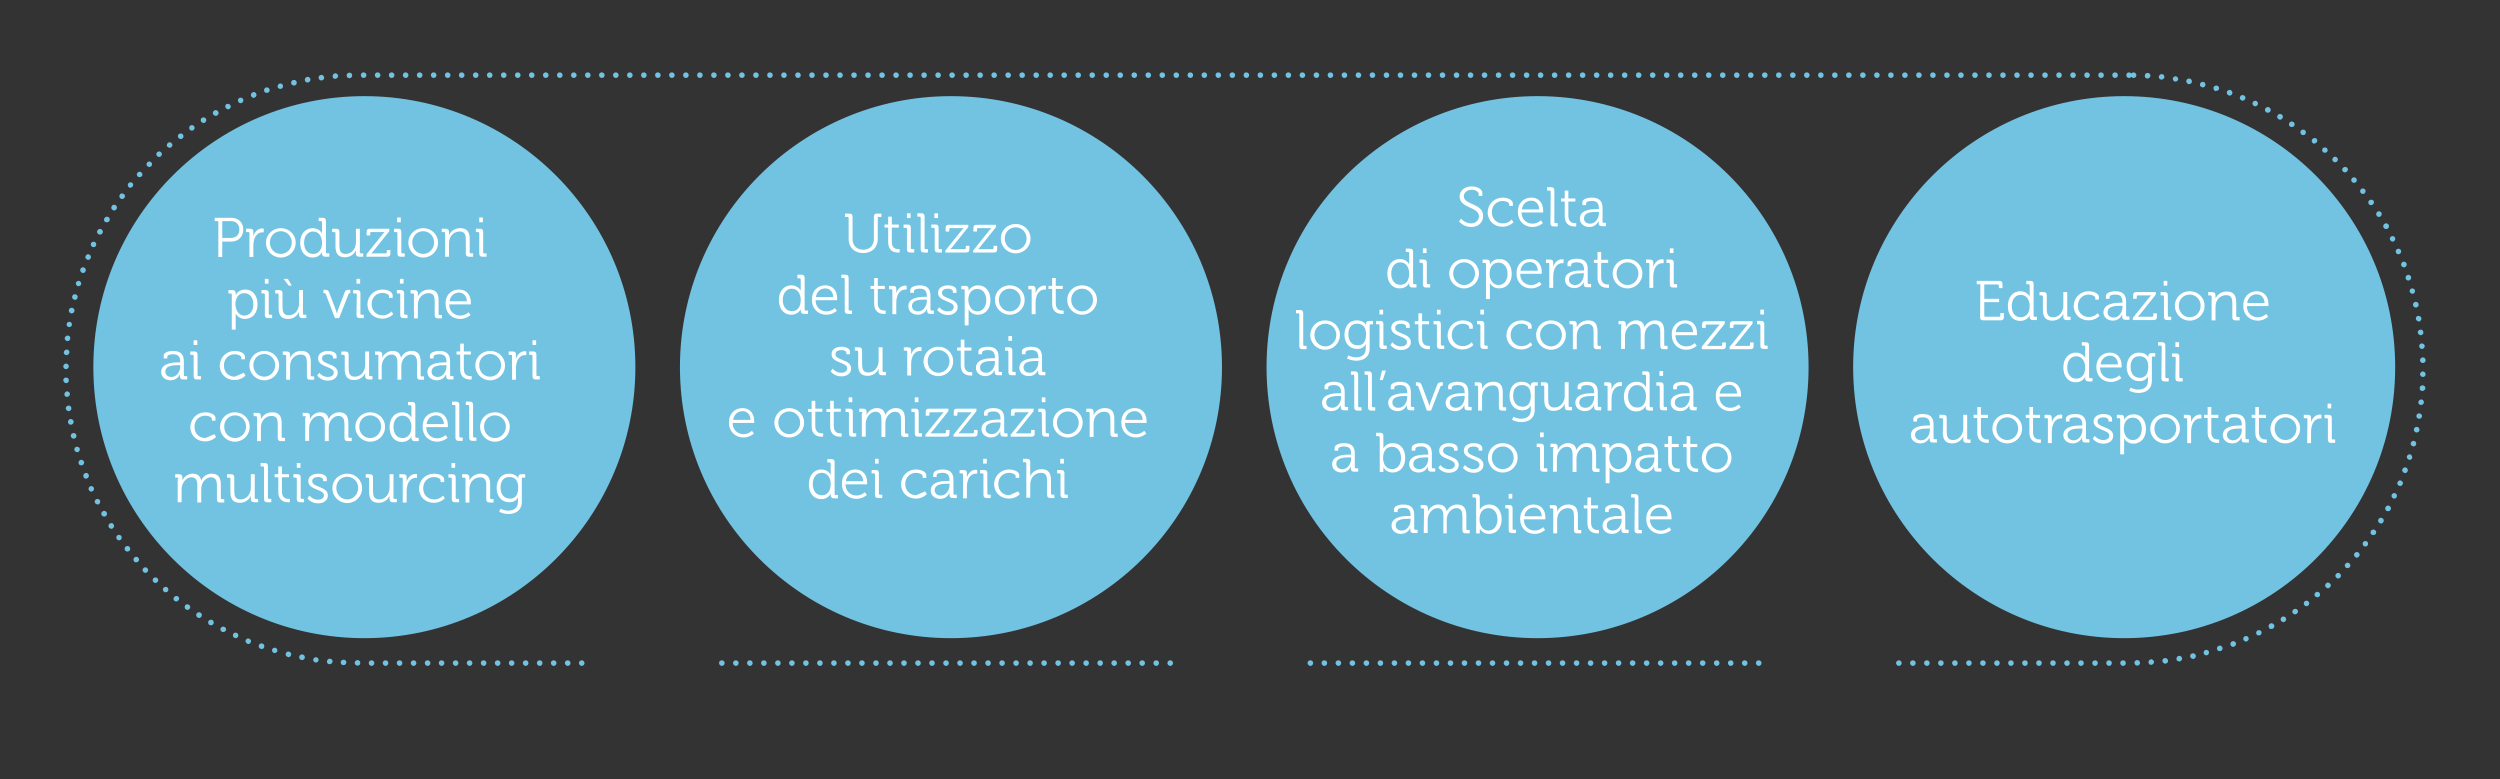 <svg baseProfile="basic" xmlns="http://www.w3.org/2000/svg" viewBox="0 0 892 278"><rect x="0" y="0" width="892" height="278" fill="#333333" stroke="none"/><style>.st0{fill:#72c2e1}.st1{display:none}.st2{display:inline;fill:#72c2e1}.st3{fill:#fff}</style><path class="st0" d="M756.5 236.6c0-.6.4-1 1-1s1 .4 1 1c0 .5-.4 1-1 1-.5 0-1-.5-1-1zm-5 0c0-.6.4-1 1-1s1 .4 1 1c0 .5-.4 1-1 1-.5 0-1-.5-1-1zm-5 0c0-.6.5-1 1-1 .6 0 1 .4 1 1 0 .5-.4 1-1 1-.5 0-1-.5-1-1zm-5 0c0-.6.4-1 1-1s1 .4 1 1c0 .5-.4 1-1 1-.5 0-1-.5-1-1zm-5 0c0-.6.5-1 1-1 .6 0 1 .4 1 1 0 .5-.4 1-1 1-.5 0-1-.5-1-1zm-5 0c0-.6.4-1 1-1s1 .4 1 1c0 .5-.4 1-1 1-.5 0-1-.5-1-1zm-5 0c0-.6.4-1 1-1s1 .4 1 1c0 .5-.4 1-1 1-.5 0-1-.5-1-1zm-5 0c0-.6.4-1 1-1s1 .4 1 1c0 .5-.4 1-1 1-.5 0-1-.5-1-1zm-5 0c0-.6.4-1 1-1s1 .4 1 1c0 .5-.4 1-1 1-.5 0-1-.5-1-1zm-5 0c0-.6.5-1 1-1 .6 0 1 .4 1 1 0 .5-.4 1-1 1-.5 0-1-.5-1-1zm-5 0c0-.6.4-1 1-1s1 .4 1 1c0 .5-.4 1-1 1-.5 0-1-.5-1-1zm-5 0c0-.6.5-1 1-1 .6 0 1 .4 1 1 0 .5-.4 1-1 1-.5 0-1-.5-1-1zm-5 0c0-.6.4-1 1-1s1 .4 1 1c0 .5-.4 1-1 1-.5 0-1-.5-1-1zm-5 0c0-.6.4-1 1-1s1 .4 1 1c0 .5-.4 1-1 1-.5 0-1-.5-1-1zm-5 0c0-.6.4-1 1-1s1 .4 1 1c0 .5-.4 1-1 1-.5 0-1-.5-1-1zm-5 0c0-.6.4-1 1-1s1 .4 1 1c0 .5-.4 1-1 1-.5 0-1-.5-1-1zm-5 0c0-.6.5-1 1-1 .6 0 1 .4 1 1 0 .5-.4 1-1 1-.5 0-1-.5-1-1zm-50 0c0-.6.4-1 1-1s1 .4 1 1c0 .5-.4 1-1 1-.5 0-1-.5-1-1zm-5 0c0-.6.4-1 1-1s1 .4 1 1c0 .5-.4 1-1 1-.5 0-1-.5-1-1zm-5 0c0-.6.4-1 1-1s1 .4 1 1c0 .5-.4 1-1 1-.5 0-1-.5-1-1zm-5 0c0-.6.4-1 1-1s1 .4 1 1c0 .5-.4 1-1 1-.5 0-1-.5-1-1zm-5 0c0-.6.4-1 1-1s1 .4 1 1c0 .5-.4 1-1 1-.5 0-1-.5-1-1zm-5 0c0-.6.4-1 1-1s1 .4 1 1c0 .5-.4 1-1 1-.5 0-1-.5-1-1zm-5 0c0-.6.4-1 1-1s1 .4 1 1c0 .5-.4 1-1 1-.5 0-1-.5-1-1zm-5 0c0-.6.5-1 1-1 .6 0 1 .4 1 1 0 .5-.4 1-1 1-.5 0-1-.5-1-1zm-5 0c0-.6.4-1 1-1s1 .4 1 1c0 .5-.4 1-1 1-.5 0-1-.5-1-1zm-5 0c0-.6.4-1 1-1s1 .4 1 1c0 .5-.4 1-1 1-.5 0-1-.5-1-1zm-5 0c0-.6.4-1 1-1s1 .4 1 1c0 .5-.4 1-1 1-.5 0-1-.5-1-1zm-5 0c0-.6.4-1 1-1s1 .4 1 1c0 .5-.4 1-1 1-.5 0-1-.5-1-1zm-5 0c0-.6.4-1 1-1s1 .4 1 1c0 .5-.4 1-1 1-.5 0-1-.5-1-1zm-5 0c0-.6.4-1 1-1s1 .4 1 1c0 .5-.4 1-1 1-.5 0-1-.5-1-1zm-5 0c0-.6.4-1 1-1s1 .4 1 1c0 .5-.4 1-1 1-.5 0-1-.5-1-1zm-5 0c0-.6.4-1 1-1s1 .4 1 1c0 .5-.4 1-1 1-.5 0-1-.5-1-1zm-5 0c0-.6.4-1 1-1s1 .4 1 1c0 .5-.4 1-1 1-.5 0-1-.5-1-1zm-5 0c0-.6.4-1 1-1s1 .4 1 1c0 .5-.4 1-1 1-.5 0-1-.5-1-1zm-5 0c0-.6.4-1 1-1s1 .4 1 1c0 .5-.4 1-1 1-.5 0-1-.5-1-1zm-5 0c0-.6.5-1 1-1 .6 0 1 .4 1 1 0 .5-.4 1-1 1-.5 0-1-.5-1-1zm-5 0c0-.6.4-1 1-1s1 .4 1 1c0 .5-.4 1-1 1-.5 0-1-.5-1-1zm-5 0c0-.6.4-1 1-1s1 .4 1 1c0 .5-.4 1-1 1-.5 0-1-.5-1-1zm-5 0c0-.6.4-1 1-1s1 .4 1 1c0 .5-.4 1-1 1-.5 0-1-.5-1-1zm-5 0c0-.6.4-1 1-1s1 .4 1 1c0 .5-.4 1-1 1-.5 0-1-.5-1-1zm-5 0c0-.6.4-1 1-1s1 .4 1 1c0 .5-.4 1-1 1-.5 0-1-.5-1-1zm-5 0c0-.6.4-1 1-1s1 .4 1 1c0 .5-.4 1-1 1-.5 0-1-.5-1-1zm-5 0c0-.6.4-1 1-1s1 .4 1 1c0 .5-.4 1-1 1-.5 0-1-.5-1-1zm-5 0c0-.6.4-1 1-1s1 .4 1 1c0 .5-.4 1-1 1-.5 0-1-.5-1-1zm-5 0c0-.6.4-1 1-1s1 .4 1 1c0 .5-.4 1-1 1-.5 0-1-.5-1-1zm-5 0c0-.6.4-1 1-1s1 .4 1 1c0 .5-.4 1-1 1-.5 0-1-.5-1-1zm-5 0c0-.6.4-1 1-1s1 .4 1 1c0 .5-.4 1-1 1-.5 0-1-.5-1-1zm-5 0c0-.6.4-1 1-1s1 .4 1 1c0 .5-.4 1-1 1-.5 0-1-.5-1-1zm-5 0c0-.6.4-1 1-1s1 .4 1 1c0 .5-.4 1-1 1-.5 0-1-.5-1-1zm-50 0c0-.6.4-1 1-1s1 .4 1 1c0 .5-.4 1-1 1-.5 0-1-.5-1-1zm-5 0c0-.6.4-1 1-1s1 .4 1 1c0 .5-.4 1-1 1-.5 0-1-.5-1-1zm-5 0c0-.6.4-1 1-1s1 .4 1 1c0 .5-.4 1-1 1-.5 0-1-.5-1-1zm-5 0c0-.6.4-1 1-1s1 .4 1 1c0 .5-.4 1-1 1-.5 0-1-.5-1-1zm-5 0c0-.6.4-1 1-1s1 .4 1 1c0 .5-.4 1-1 1-.5 0-1-.5-1-1zm-5 0c0-.6.4-1 1-1s1 .4 1 1c0 .5-.4 1-1 1-.5 0-1-.5-1-1zm-5 0c0-.6.4-1 1-1s1 .4 1 1c0 .5-.4 1-1 1-.5 0-1-.5-1-1zm-5 0c0-.6.4-1 1-1s1 .4 1 1c0 .5-.4 1-1 1-.5 0-1-.5-1-1zm-5 0c0-.6.4-1 1-1s1 .4 1 1c0 .5-.4 1-1 1-.5 0-1-.5-1-1zm-5 0c0-.6.4-1 1-1s1 .4 1 1c0 .5-.4 1-1 1-.5 0-1-.5-1-1zm-5 0c0-.6.4-1 1-1s1 .4 1 1c0 .5-.4 1-1 1-.5 0-1-.5-1-1zm-5 0c0-.6.4-1 1-1s1 .4 1 1c0 .5-.4 1-1 1-.5 0-1-.5-1-1zm-5 0c0-.6.4-1 1-1s1 .4 1 1c0 .5-.4 1-1 1-.5 0-1-.5-1-1zm-5 0c0-.6.4-1 1-1s1 .4 1 1c0 .5-.4 1-1 1-.5 0-1-.5-1-1zm-5 0c0-.6.4-1 1-1s1 .4 1 1c0 .5-.4 1-1 1-.5 0-1-.5-1-1zm-5 0c0-.6.4-1 1-1s1 .4 1 1c0 .5-.4 1-1 1-.5 0-1-.5-1-1zm-5 0c0-.6.4-1 1-1s1 .4 1 1c0 .5-.4 1-1 1-.5 0-1-.5-1-1zm-5 0c0-.6.4-1 1-1s1 .4 1 1c0 .5-.4 1-1 1-.5 0-1-.5-1-1zm-5 0c0-.6.4-1 1-1s1 .4 1 1c0 .5-.4 1-1 1-.5 0-1-.5-1-1zm-5 0c0-.6.4-1 1-1s1 .4 1 1c0 .5-.4 1-1 1-.5 0-1-.5-1-1zm-5 0c0-.6.4-1 1-1s1 .4 1 1c0 .5-.4 1-1 1-.5 0-1-.5-1-1zm-5 0c0-.6.4-1 1-1s1 .4 1 1c0 .5-.4 1-1 1-.5 0-1-.5-1-1zm-5 0c0-.6.4-1 1-1s1 .4 1 1c0 .5-.4 1-1 1-.5 0-1-.5-1-1zm-5 0c0-.6.4-1 1-1s1 .4 1 1c0 .5-.4 1-1 1-.5 0-1-.5-1-1zm-5 0c0-.6.4-1 1-1s1 .4 1 1c0 .5-.4 1-1 1-.5 0-1-.5-1-1zm-5 0c0-.6.4-1 1-1s1 .4 1 1c0 .5-.4 1-1 1-.5 0-1-.5-1-1zm-5 0c0-.6.4-1 1-1s1 .4 1 1c0 .5-.4 1-1 1-.5 0-1-.5-1-1zm-5 0c0-.6.4-1 1-1s1 .4 1 1c0 .5-.4 1-1 1-.5 0-1-.5-1-1zm-5 0c0-.6.4-1 1-1s1 .4 1 1c0 .5-.4 1-1 1-.5 0-1-.5-1-1zm-5 0c0-.6.4-1 1-1s1 .4 1 1c0 .5-.4 1-1 1-.5 0-1-.5-1-1zm-5 0c0-.6.4-1 1-1s1 .4 1 1c0 .5-.4 1-1 1-.5 0-1-.5-1-1zm-5 0c0-.6.4-1 1-1s1 .4 1 1c0 .5-.4 1-1 1-.5 0-1-.5-1-1zm-5 0c0-.6.4-1 1-1s1 .4 1 1c0 .5-.4 1-1 1-.5 0-1-.5-1-1zm-50 0c0-.6.5-1 1-1 .6 0 1 .4 1 1 0 .5-.4 1-1 1-.5 0-1-.5-1-1zm-5 0c0-.6.4-1 1-1s1 .4 1 1c0 .5-.4 1-1 1-.5 0-1-.5-1-1zm-5 0c0-.6.4-1 1-1s1 .4 1 1c0 .5-.4 1-1 1-.5 0-1-.5-1-1zm-5 0c0-.6.4-1 1-1s1 .4 1 1c0 .5-.4 1-1 1-.5 0-1-.5-1-1zm-5 0c0-.6.4-1 1-1s1 .4 1 1c0 .5-.4 1-1 1-.5 0-1-.5-1-1zm-5 0c0-.6.4-1 1-1s1 .4 1 1c0 .5-.4 1-1 1-.5 0-1-.5-1-1zm-5 0c0-.6.4-1 1-1s1 .4 1 1c0 .5-.4 1-1 1-.5 0-1-.5-1-1zm-5 0c0-.6.4-1 1-1s1 .4 1 1c0 .5-.4 1-1 1-.5 0-1-.5-1-1zm-5 0c0-.6.4-1 1-1s1 .4 1 1c0 .5-.4 1-1 1-.5 0-1-.5-1-1zm-5 0c0-.6.4-1 1-1s1 .4 1 1c0 .5-.4 1-1 1-.5 0-1-.5-1-1zm-5 0c0-.6.4-1 1-1s1 .4 1 1c0 .5-.4 1-1 1-.5 0-1-.5-1-1zm-5 0c0-.6.4-1 1-1s1 .4 1 1c0 .5-.4 1-1 1-.5 0-1-.5-1-1zm-5 0c0-.6.5-1 1-1 .6 0 1 .4 1 1 0 .5-.4 1-1 1-.5 0-1-.5-1-1zm-5 0c0-.6.4-1 1-1s1 .4 1 1c0 .5-.4 1-1 1-.5 0-1-.5-1-1zm-5 0c0-.6.4-1 1-1s1 .4 1 1c0 .5-.4 1-1 1-.5 0-1-.5-1-1zm-5 0c0-.6.4-1 1-1s1 .4 1 1c0 .5-.4 1-1 1-.5 0-1-.5-1-1zm-4 .9c-.5 0-1-.4-1-1 0-.5.5-1 1-1 .6 0 1 .5 1 1 0 .6-.4 1-1 1zm634-1c0-.5.4-1 1-1 .5 0 1 .4 1 1 0 .5-.4 1-1 1-.5 0-.9-.4-1-1zm-640-.2c0-.5.5-1 1.1-.9.6 0 1 .5.9 1 0 .5-.5 1-1 .9-.6.1-1-.4-1-1zm645 0c0-.5.4-1 .9-1.1.5 0 1 .4 1.1.9.1.5-.4 1-.9 1.1h-.1c-.5.1-.9-.3-1-.9zm-649 .7c-.6 0-1-.5-.9-1.1.1-.5.6-1 1.1-.9.6.1 1 .6.9 1.1-.1.5-.5.9-1.1.9zm654-1.1c-.1-.6.3-1.1.9-1.1.5-.1 1 .3 1.1.9.1.5-.3 1-.9 1.1h-.1c-.5 0-.9-.4-1-.9zm-659 .5c-.5-.1-.9-.6-.8-1.1.1-.5.6-.9 1.1-.8.6.1.9.6.8 1.1-.1.5-.5.8-1.1.8zm664-1.2c-.1-.5.3-1.1.8-1.2.6-.1 1.1.3 1.2.8.1.5-.3 1.1-.8 1.2h-.2c-.5 0-1-.3-1-.8zm-669 .3c-.5-.1-.9-.6-.8-1.2.1-.5.6-.9 1.2-.8.5.1.9.6.8 1.2-.1.5-.5.8-1 .8h-.2zm673.9-1.2c-.1-.5.2-1.1.8-1.2.5-.1 1.1.2 1.2.8.1.5-.2 1.1-.8 1.2h-.2c-.5 0-.9-.4-1-.8zm-678.8.1c-.5-.1-.9-.7-.7-1.2.1-.5.7-.9 1.2-.7.5.1.9.7.7 1.2-.1.5-.5.8-1 .8-.1-.1-.2-.1-.2-.1zm683.6-1.3c-.1-.5.2-1.1.7-1.2.5-.2 1.1.2 1.2.7.1.5-.2 1.1-.7 1.2h-.3c-.3.1-.7-.2-.9-.7zm-688.5-.1c-.5-.2-.8-.7-.7-1.2.2-.5.7-.8 1.2-.7.5.2.8.7.7 1.2-.1.4-.5.7-1 .7 0 .1-.1.1-.2 0zm693.3-1.3c-.2-.5.1-1.1.6-1.3.5-.2 1.1.1 1.3.6.2.5-.1 1.1-.6 1.3h-.3c-.4.1-.8-.1-1-.6zm-698.1-.2c-.5-.2-.8-.8-.6-1.3.2-.5.8-.8 1.3-.6.5.2.8.8.6 1.3-.1.4-.5.7-.9.7-.2-.1-.3-.1-.4-.1zm702.9-1.4c-.2-.5.1-1.1.6-1.3.5-.2 1.1.1 1.3.6.2.5-.1 1.1-.6 1.3-.1 0-.2.1-.4.1-.4 0-.8-.3-.9-.7zm-707.6-.4c-.5-.2-.8-.8-.6-1.3.2-.5.8-.8 1.3-.5.5.2.8.8.5 1.3-.2.4-.5.6-.9.6-.1-.1-.2-.1-.3-.1zm712.2-1.4c-.2-.5 0-1.1.5-1.3.5-.2 1.1 0 1.3.5.2.5 0 1.1-.5 1.3-.1.1-.3.1-.4.1-.3 0-.7-.2-.9-.6zm-716.8-.7c-.5-.2-.7-.8-.5-1.3.2-.5.8-.7 1.3-.5.5.2.7.8.5 1.3-.2.4-.5.6-.9.6-.1 0-.3 0-.4-.1zm721.4-1.4c-.2-.5 0-1.1.5-1.3.5-.2 1.1 0 1.3.4.2.5 0 1.1-.4 1.3-.1.1-.3.1-.4.1-.5.1-.8-.1-1-.5zm-725.9-.8c-.5-.3-.7-.9-.4-1.3.2-.5.9-.7 1.4-.4.5.3.7.9.4 1.3-.2.3-.5.5-.9.5-.2 0-.4 0-.5-.1zm730.4-1.5c-.3-.5-.1-1.1.4-1.4.5-.3 1.1-.1 1.4.4.3.5.1 1.1-.4 1.4-.2.1-.3.1-.5.1-.4.1-.8-.1-.9-.5zm-734.8-.9c-.5-.3-.6-.9-.4-1.4.3-.5.9-.6 1.4-.4.5.3.6.9.4 1.4-.2.3-.5.5-.9.5-.2 0-.4-.1-.5-.1zm739.1-1.5c-.3-.5-.1-1.1.3-1.4.5-.3 1.1-.1 1.4.3.3.5.1 1.1-.3 1.4-.2.1-.4.2-.5.2-.4-.1-.7-.2-.9-.5zm-743.4-1.2c-.5-.3-.6-.9-.3-1.4.3-.5.9-.6 1.4-.3.5.3.6.9.3 1.4-.2.3-.5.5-.8.5-.3 0-.4-.1-.6-.2zm747.6-1.5c-.3-.4-.2-1.1.3-1.4.5-.3 1.1-.2 1.4.2.3.5.2 1.1-.3 1.4-.2.1-.4.2-.6.2-.3 0-.6-.2-.8-.4zm-751.8-1.4c-.4-.3-.5-1-.2-1.4.3-.5 1-.5 1.4-.2.5.3.5.9.2 1.4-.2.3-.5.4-.8.4-.2 0-.4 0-.6-.2zm755.9-1.5c-.3-.4-.2-1.1.2-1.4.4-.3 1.1-.2 1.4.2.3.4.2 1.1-.2 1.4-.2.1-.4.2-.6.2-.3 0-.6-.2-.8-.4zm-759.9-1.5c-.4-.3-.5-1-.1-1.4.3-.4 1-.5 1.4-.2.4.3.5 1 .1 1.4-.2.2-.5.4-.8.4-.2 0-.4-.1-.6-.2zm763.8-1.6c-.4-.4-.3-1.1.1-1.4.4-.4 1.1-.3 1.4.1.4.4.3 1.1-.1 1.4-.2.2-.4.2-.6.2-.3 0-.6-.1-.8-.3zm-767.6-1.7c-.4-.4-.5-1-.1-1.4.4-.4 1-.4 1.4-.1.4.4.4 1 .1 1.4-.2.2-.5.3-.8.3-.2.1-.4 0-.6-.2zm771.4-1.6c-.4-.4-.3-1 .1-1.4.4-.4 1-.3 1.4.1.4.4.4 1-.1 1.4-.2.2-.4.3-.7.3-.2 0-.5-.2-.7-.4zm-775.1-1.8c-.4-.4-.4-1 0-1.4.4-.4 1-.4 1.4 0 .4.4.4 1 0 1.4-.2.2-.5.3-.7.3-.3 0-.5-.1-.7-.3zm778.8-1.6c-.4-.4-.4-1 0-1.4.4-.4 1-.4 1.4 0 .4.4.4 1 0 1.4-.2.2-.4.3-.7.3-.3 0-.5-.1-.7-.3zm-782.4-2c-.4-.4-.4-1 0-1.4.4-.4 1-.4 1.4 0 .4.4.4 1 0 1.4-.2.2-.4.3-.7.3-.2 0-.5-.1-.7-.3zm785.8-1.6c-.4-.4-.5-1-.1-1.4.4-.4 1-.5 1.4-.1.4.4.5 1 .1 1.4-.2.2-.5.3-.8.3-.1 0-.4 0-.6-.2zm-789.1-2.2c-.4-.4-.3-1.1.1-1.4.4-.4 1.1-.3 1.4.1.4.4.3 1.1-.1 1.4-.2.2-.4.2-.6.2-.4.1-.6 0-.8-.3zm792.4-1.6c-.4-.4-.5-1-.1-1.4.4-.4 1-.5 1.4-.1.4.3.5 1 .1 1.4-.2.2-.5.4-.8.4-.2-.1-.4-.1-.6-.3zm-795.6-2.3c-.3-.4-.3-1.1.2-1.4.4-.3 1.1-.3 1.4.2.3.4.3 1.1-.2 1.4-.2.1-.4.2-.6.2-.3 0-.6-.1-.8-.4zm798.7-1.6c-.4-.3-.5-1-.2-1.4.3-.4 1-.5 1.4-.2.4.3.5 1 .2 1.4-.2.3-.5.4-.8.4-.2 0-.4-.1-.6-.2zm-801.7-2.4c-.3-.5-.2-1.1.2-1.4.4-.3 1.1-.2 1.4.2.3.5.2 1.1-.2 1.4-.2.1-.4.2-.6.2-.3 0-.6-.2-.8-.4zm804.6-1.6c-.5-.3-.6-.9-.3-1.4.3-.5.9-.6 1.4-.3.5.3.6.9.3 1.4-.2.3-.5.4-.8.4-.2 0-.4 0-.6-.1zm-807.4-2.6c-.3-.5-.2-1.1.3-1.4.5-.3 1.1-.2 1.4.3.3.5.1 1.1-.3 1.4-.2.1-.4.2-.5.2-.4-.1-.7-.2-.9-.5zm810.1-1.6c-.5-.3-.6-.9-.3-1.4.3-.5.9-.6 1.4-.3.5.3.6.9.3 1.4-.2.3-.5.5-.9.5-.1-.1-.3-.1-.5-.2zm-812.7-2.8c-.3-.5-.1-1.1.4-1.4.5-.3 1.1-.1 1.4.4.3.5.1 1.1-.4 1.4-.1.1-.3.1-.5.1-.4 0-.7-.2-.9-.5zm815.3-1.5c-.5-.3-.7-.9-.4-1.4.3-.5.9-.7 1.4-.4.5.3.7.9.4 1.4-.2.3-.5.5-.9.5-.2 0-.4-.1-.5-.1zm-817.7-2.9c-.2-.5 0-1.1.5-1.3.5-.2 1.1 0 1.3.4.2.5.1 1.1-.4 1.4-.1.1-.3.1-.4.1-.5-.1-.8-.3-1-.6zm820-1.6c-.5-.2-.7-.8-.5-1.3.2-.5.8-.7 1.3-.5.5.2.7.8.5 1.3-.2.4-.5.6-.9.6-.2 0-.3 0-.4-.1zm-822.2-3c-.2-.5 0-1.1.5-1.3.5-.2 1.1 0 1.3.5.2.5 0 1.1-.5 1.3-.1.1-.3.1-.4.1-.3 0-.7-.2-.9-.6zm824.3-1.5c-.5-.2-.8-.8-.5-1.3.2-.5.8-.8 1.3-.5.5.2.8.8.5 1.3-.2.4-.5.6-.9.6-.2 0-.3-.1-.4-.1zm-826.2-3.2c-.2-.5.1-1.1.6-1.3.5-.2 1.1 0 1.3.6.2.5-.1 1.1-.6 1.3-.1 0-.2.1-.4.1-.4 0-.8-.3-.9-.7zm828-1.4c-.5-.2-.8-.8-.6-1.3.2-.5.8-.8 1.3-.6.5.2.8.8.6 1.3-.2.4-.5.7-.9.7-.2-.1-.3-.1-.4-.1zm-829.7-3.3c-.2-.5.1-1.1.6-1.3.5-.2 1.1.1 1.3.6.2.5-.1 1.1-.6 1.3h-.3c-.5.1-.9-.2-1-.6zm831.4-1.4c-.5-.2-.8-.7-.7-1.2.2-.5.7-.8 1.2-.7.5.2.8.7.7 1.3-.1.4-.5.7-1 .7 0-.1-.1-.1-.2-.1zm-832.9-3.4c-.2-.5.2-1.1.7-1.2.5-.1 1.1.2 1.2.7.1.5-.2 1.1-.7 1.2h-.3c-.4 0-.8-.3-.9-.7zm834.3-1.4c-.5-.1-.9-.7-.7-1.2.2-.5.7-.8 1.2-.7.5.1.9.7.7 1.2-.1.5-.5.8-1 .8 0-.1-.1-.1-.2-.1zm-835.6-3.5c-.1-.5.2-1.1.8-1.2.5-.1 1.1.2 1.2.8.1.5-.2 1.1-.8 1.2h-.2c-.5 0-.9-.4-1-.8zm836.8-1.4c-.5-.1-.9-.7-.8-1.2.1-.5.6-.9 1.2-.8.5.1.9.6.8 1.2-.1.5-.5.8-1 .8h-.2zm-837.8-3.6c-.1-.5.3-1.1.8-1.2.5-.1 1.1.3 1.2.8.1.6-.3 1.1-.8 1.2h-.2c-.5.1-.9-.3-1-.8zm838.7-1.3c-.5-.1-.9-.6-.8-1.1.1-.6.6-.9 1.2-.8.5.1.9.6.8 1.1-.1.5-.5.8-1 .8h-.2zm-839.5-3.6c-.1-.5.3-1 .9-1.1.5-.1 1.1.3 1.1.9.1.5-.3 1-.9 1.1h-.1c-.5-.1-.9-.4-1-.9zm840.3-1.3c-.6-.1-1-.5-.9-1.1.1-.5.6-.9 1.1-.9.5.1.9.5.9 1.1-.1.5-.5.9-1.1.9zm-840.8-3.8c0-.5.4-1 .9-1.1.5 0 1 .4 1.1.9 0 .5-.4 1-.9 1.1h-.1c-.6 0-1-.3-1-.9zm841.3-1.2c-.6 0-1-.5-.9-1.1 0-.6.5-1 1.1-.9.5 0 1 .5.9 1.1-.1.5-.6.9-1.1.9zm-841.7-3.8c0-.6.4-1 1-1s1 .4 1 1-.4 1-1 1c-.5 0-.9-.5-1-1zm841.9-1.2c-.5 0-1-.5-1-1s.5-1 1-1 1 .5 1 1c0 .6-.4 1-1 1zm-840.9-2.8c-.6 0-1-.5-1-1s.5-1 1-1 1 .5 1 1-.5 1-1 1zm839.9-3.2c0-.5.4-1 1-1 .5 0 1 .4 1 1s-.4 1-1 1-1-.4-1-1zm-839.8-1.8c-.5 0-1-.5-.9-1 0-.5.5-1 1.1-1 .5 0 1 .5.9 1.1-.1.5-.5.9-1.1.9zm839.5-3.1c-.1-.6.4-1 .9-1.1.5 0 1 .4 1.1.9 0 .5-.4 1-.9 1.1h-.1c-.5 0-.9-.4-1-.9zm-839.2-1.9c-.5-.1-.9-.5-.9-1.1.1-.5.6-.9 1.1-.9.6 0 1 .5.9 1.1 0 .5-.5.9-1 .9h-.1zm838.7-3c-.1-.5.3-1 .9-1.1.6-.1 1 .3 1.1.9.1.5-.3 1-.9 1.1h-.1c-.5-.1-.9-.4-1-.9zm-838.1-2c-.5-.1-.9-.6-.8-1.1.1-.5.6-.9 1.1-.8.5.1.9.6.8 1.1-.1.5-.5.8-1 .8h-.1zm837.4-2.9c-.1-.5.3-1.1.8-1.1.5-.1 1.1.3 1.2.8.1.5-.3 1.1-.8 1.2h-.2c-.5-.1-.9-.5-1-.9zm-836.6-2c-.5-.1-.9-.6-.8-1.2.1-.5.6-.9 1.2-.8.5.1.9.6.8 1.2-.1.5-.5.8-1 .8h-.2zm835.6-2.9c-.1-.5.2-1.1.8-1.2.5-.1 1.1.2 1.2.8.1.5-.2 1.1-.8 1.2h-.2c-.5 0-.9-.3-1-.8zm-834.5-2c-.5-.1-.9-.7-.7-1.2.1-.5.7-.9 1.2-.7.5.1.9.7.7 1.2-.1.5-.5.8-1 .8 0-.1-.1-.1-.2-.1zm833.3-2.8c-.1-.5.2-1.1.7-1.2.5-.1 1.1.2 1.2.7.1.5-.2 1.1-.7 1.2h-.3c-.3 0-.7-.3-.9-.7zm-832-2c-.5-.2-.8-.7-.7-1.2.2-.5.7-.8 1.2-.7.5.2.8.7.7 1.2-.1.4-.5.7-1 .7h-.2zm830.6-2.7c-.2-.5.1-1.1.6-1.3.5-.2 1.1.1 1.3.6.2.5-.1 1.1-.6 1.3l-.3.1c-.5 0-.9-.3-1-.7zm-829.1-2.1c-.5-.2-.8-.8-.6-1.3.2-.5.8-.8 1.3-.6.5.2.8.8.6 1.3-.2.4-.5.7-.9.7-.2 0-.3 0-.4-.1zm827.5-2.6c-.2-.5.1-1.1.6-1.3.5-.2 1.1.1 1.3.6.2.5-.1 1.1-.6 1.3l-.3.1c-.5-.1-.9-.3-1-.7zm-825.7-2.1c-.5-.2-.8-.8-.5-1.3.2-.5.8-.8 1.3-.5.5.2.7.8.5 1.3-.2.4-.5.6-.9.6-.2 0-.3 0-.4-.1zm823.8-2.5c-.2-.5 0-1.1.5-1.3.5-.2 1.1 0 1.3.5.2.5 0 1.1-.5 1.3-.1.1-.3.1-.4.1-.4 0-.8-.2-.9-.6zm-821.9-2c-.5-.2-.7-.8-.5-1.3.2-.5.8-.7 1.3-.5.5.2.7.8.5 1.3-.2.4-.5.6-.9.6-.1-.1-.2-.1-.4-.1zm819.8-2.5c-.2-.5 0-1.1.5-1.3.5-.2 1.1 0 1.3.5.2.5 0 1.1-.5 1.3-.1.1-.3.1-.4.1-.4 0-.7-.3-.9-.6zm-817.6-2c-.5-.3-.7-.9-.4-1.4.3-.5.9-.7 1.4-.4.5.3.7.9.4 1.4-.2.3-.5.5-.9.5l-.5-.1zm815.3-2.4c-.3-.5-.1-1.1.4-1.4.5-.3 1.1-.1 1.4.4.3.5.1 1.1-.4 1.4-.2.1-.3.1-.5.1-.4 0-.7-.2-.9-.5zm-812.9-2c-.5-.3-.6-.9-.3-1.4.3-.5.9-.6 1.4-.4.5.3.6.9.4 1.4-.2.3-.5.5-.9.5-.2 0-.4 0-.6-.1zm810.4-2.3c-.3-.5-.1-1.1.3-1.4.5-.3 1.1-.1 1.4.3.3.5.1 1.1-.3 1.4-.2.1-.3.2-.5.2-.4 0-.8-.2-.9-.5zm-807.8-2c-.5-.3-.6-.9-.3-1.4.3-.5.9-.6 1.4-.3.5.3.6.9.3 1.4-.2.3-.5.5-.8.5-.2 0-.4-.1-.6-.2zm805-2.1c-.3-.5-.2-1.1.3-1.4.4-.3 1.1-.2 1.4.2.3.5.2 1.1-.3 1.4-.2.1-.4.2-.6.2-.2 0-.6-.1-.8-.4zm-802.2-2c-.4-.3-.5-.9-.2-1.4.3-.5.9-.5 1.4-.2.5.3.6.9.2 1.4-.2.3-.5.4-.8.4-.2 0-.4-.1-.6-.2zm799.3-2c-.3-.4-.2-1.1.2-1.4.4-.3 1.1-.2 1.4.2.3.4.2 1.1-.2 1.4-.2.1-.4.2-.6.2-.3 0-.6-.2-.8-.4zm-796.3-2c-.4-.3-.5-1-.2-1.4.4-.4 1-.5 1.4-.2.4.3.5 1 .1 1.4-.2.2-.5.4-.8.4-.1 0-.3-.1-.5-.2zm793.2-1.9c-.4-.4-.3-1.1.1-1.4.4-.4 1.1-.3 1.4.1.4.4.3 1.1-.1 1.4-.2.2-.4.2-.6.2-.3.1-.6-.1-.8-.3zm-790-1.9c-.4-.4-.5-1-.1-1.4.4-.4 1-.5 1.4-.1.4.4.5 1 .1 1.4-.2.2-.5.3-.8.3-.2 0-.4-.1-.6-.2zm786.8-1.8c-.4-.4-.4-1 .1-1.4.4-.4 1-.3 1.4 0 .4.4.4 1-.1 1.4-.2.2-.4.3-.7.3-.3 0-.5-.1-.7-.3zm-783.4-1.9c-.4-.4-.4-1 0-1.4.4-.4 1-.4 1.4 0 .4.4.4 1 0 1.4-.2.2-.5.3-.7.3-.3-.1-.5-.2-.7-.3zm779.9-1.7c-.4-.4-.4-1 0-1.4.4-.4 1-.4 1.4 0 .4.4.4 1 0 1.4-.2.2-.5.3-.7.3-.2 0-.5-.1-.7-.3zm-776.4-1.9c-.4-.4-.4-1 0-1.4.4-.4 1-.4 1.4 0 .4.4.4 1 0 1.4-.2.2-.4.3-.7.3-.2 0-.5-.1-.7-.3zm772.8-1.4c-.4-.4-.4-1-.1-1.4.4-.4 1-.4 1.4-.1.4.4.5 1 .1 1.4-.2.2-.5.3-.7.3-.3 0-.5-.1-.7-.2zm-769.1-1.9c-.4-.4-.3-1 .1-1.4.4-.4 1.1-.3 1.4.1.4.4.3 1-.1 1.4-.2.2-.4.2-.6.2-.3 0-.6-.1-.8-.3zm765.4-1.4c-.4-.3-.5-1-.1-1.4.3-.4 1-.5 1.4-.2.4.3.5 1 .1 1.4-.2.2-.5.4-.8.4-.2.1-.5 0-.6-.2zm-761.5-1.8c-.3-.4-.3-1.1.2-1.4.4-.3 1.1-.3 1.4.2.3.4.3 1.1-.2 1.4-.2.1-.4.2-.6.2-.3 0-.6-.2-.8-.4zm757.5-1.2c-.4-.3-.5-.9-.2-1.4.3-.4 1-.5 1.4-.2.4.3.5 1 .2 1.4-.2.3-.5.4-.8.4-.2 0-.4-.1-.6-.2zm-753.5-1.8c-.3-.5-.2-1.1.2-1.4.4-.3 1.1-.2 1.4.2.3.5.2 1.1-.2 1.4-.2.1-.4.2-.6.2-.3 0-.6-.1-.8-.4zm749.5-1c-.5-.3-.6-.9-.3-1.4.3-.5.9-.6 1.4-.3.5.3.6.9.3 1.4-.2.3-.5.4-.8.4-.2 0-.4 0-.6-.1zm-745.4-1.8c-.3-.5-.2-1.1.3-1.4.5-.3 1.1-.1 1.4.3.3.5.1 1.1-.3 1.4-.2.1-.4.2-.5.2-.4-.1-.7-.2-.9-.5zm741.2-.9c-.5-.3-.6-.9-.3-1.4.3-.5.9-.6 1.4-.3.5.3.6.9.3 1.4-.2.3-.5.5-.9.5-.1 0-.3-.1-.5-.2zm-736.9-1.7c-.3-.5-.1-1.1.4-1.4.5-.3 1.1-.1 1.4.4.3.5.1 1.1-.4 1.4-.2.1-.3.1-.5.1-.4 0-.7-.2-.9-.5zm732.6-.7c-.5-.3-.7-.9-.4-1.4.3-.5.9-.7 1.4-.4.5.3.7.9.4 1.4-.2.3-.5.5-.9.5-.2 0-.3 0-.5-.1zm-728.2-1.7c-.2-.5-.1-1.1.4-1.3.5-.2 1.1 0 1.4.5.2.5 0 1.1-.5 1.3-.1.1-.3.1-.5.1-.3-.1-.6-.3-.8-.6zm723.8-.6c-.5-.2-.7-.8-.5-1.3.2-.5.8-.7 1.3-.5.5.2.7.8.5 1.3-.2.4-.5.6-.9.6-.1 0-.3 0-.4-.1zm-719.3-1.6c-.2-.5 0-1.1.5-1.3.5-.2 1.1 0 1.3.5.2.5 0 1.1-.5 1.3-.1.1-.3.1-.4.1-.4 0-.7-.2-.9-.6zm714.8-.4c-.5-.2-.8-.8-.5-1.3.2-.5.8-.8 1.3-.5.5.2.8.8.5 1.3-.2.4-.5.6-.9.6-.1 0-.3 0-.4-.1zm-710.2-1.6c-.2-.5.1-1.1.6-1.3.5-.2 1.1 0 1.3.6.2.5-.1 1.1-.6 1.3-.1 0-.2.1-.4.1-.4 0-.7-.3-.9-.7zm705.6-.2c-.5-.2-.8-.8-.6-1.3.2-.5.8-.8 1.3-.6.5.2.8.8.6 1.3-.1.4-.5.7-.9.7-.2 0-.3 0-.4-.1zm-700.9-1.5c-.2-.5.1-1.1.6-1.3.5-.2 1.1.1 1.3.6.2.5-.1 1.1-.6 1.3h-.3c-.5.1-.9-.2-1-.6zm696.2 0c-.5-.2-.8-.7-.7-1.3.2-.5.7-.8 1.3-.7.5.2.8.7.7 1.2-.1.4-.5.7-1 .7-.1.1-.2.1-.3.1zm-691.4-1.5c-.1-.5.2-1.1.7-1.2.5-.2 1.1.2 1.2.7.1.5-.2 1.1-.7 1.2h-.3c-.4 0-.8-.3-.9-.7zm686.6.1c-.5-.1-.9-.7-.7-1.2.1-.5.7-.8 1.2-.7.5.1.9.7.7 1.2-.1.5-.5.8-1 .8 0-.1-.1-.1-.2-.1zm-681.8-1.4c-.1-.5.2-1.1.8-1.2.5-.1 1.1.2 1.2.8.1.5-.2 1.1-.8 1.2h-.2c-.5 0-.9-.4-1-.8zm677 .3c-.5-.1-.9-.7-.8-1.2.1-.5.6-.9 1.2-.8.5.1.9.6.8 1.2-.1.5-.5.8-1 .8h-.2zm-672.1-1.4c-.1-.5.3-1.1.8-1.2.5-.1 1.1.3 1.2.8.1.5-.3 1.1-.8 1.2h-.2c-.5.1-.9-.3-1-.8zm667.3.5c-.5-.1-.9-.6-.8-1.1.1-.5.6-.9 1.1-.8.5.1.9.6.8 1.1-.1.5-.5.8-1.1.8zm-662.4-1.3c-.1-.5.3-1 .9-1.1.5-.1 1 .3 1.1.9.1.5-.3 1-.9 1.1h-.1c-.5 0-.9-.4-1-.9zm657.5.6c-.6-.1-1-.5-.9-1.1.1-.5.6-.9 1.1-.9.6.1.9.5.9 1.1-.1.5-.5.9-1.1.9zm-652.5-1.2c0-.5.4-1 .9-1.1.5 0 1 .4 1.1.9 0 .5-.4 1-.9 1.1h-.1c-.5.1-1-.3-1-.9zm647.5.8c-.6 0-1-.5-.9-1.1 0-.5.5-1 1.1-.9.5 0 1 .5.9 1.1-.1.5-.5.9-1.1.9zm-642.5-1.1c0-.5.4-1 1-1s1 .4 1 1c0 .5-.4 1-1 1s-1-.5-1-1zm637.6.9c-.3 0-.6-.2-.8-.4-.2.2-.5.4-.8.4-.6 0-1-.4-1-1s.4-1 1-1c.3 0 .6.2.8.4.2-.2.5-.4.8-.4.5 0 1 .5 1 1 0 .6-.5 1-1 1zm-7.6-1c0-.6.4-1 1-1 .5 0 1 .4 1 1s-.5 1-1 1c-.6 0-1-.5-1-1zm-5 0c0-.6.4-1 1-1 .5 0 1 .4 1 1s-.5 1-1 1c-.6 0-1-.5-1-1zm-5 0c0-.6.4-1 1-1 .5 0 1 .4 1 1s-.5 1-1 1c-.6 0-1-.5-1-1zm-5 0c0-.6.4-1 1-1 .5 0 1 .4 1 1s-.5 1-1 1c-.6 0-1-.5-1-1zm-5 0c0-.6.4-1 1-1 .5 0 1 .4 1 1s-.5 1-1 1c-.6 0-1-.5-1-1zm-5 0c0-.6.4-1 1-1 .5 0 1 .4 1 1s-.5 1-1 1c-.6 0-1-.5-1-1zm-5 0c0-.6.4-1 1-1 .5 0 1 .4 1 1s-.5 1-1 1c-.6 0-1-.5-1-1zm-5 0c0-.6.4-1 1-1 .5 0 1 .4 1 1s-.5 1-1 1c-.6 0-1-.5-1-1zm-5 0c0-.6.4-1 1-1 .5 0 1 .4 1 1s-.5 1-1 1c-.6 0-1-.5-1-1zm-5 0c0-.6.4-1 1-1 .5 0 1 .4 1 1s-.5 1-1 1c-.6 0-1-.5-1-1zm-5 0c0-.6.4-1 1-1 .5 0 1 .4 1 1s-.5 1-1 1c-.6 0-1-.5-1-1zm-5 0c0-.6.4-1 1-1 .5 0 1 .4 1 1s-.5 1-1 1c-.6 0-1-.5-1-1zm-5 0c0-.6.4-1 1-1 .5 0 1 .4 1 1s-.5 1-1 1c-.6 0-1-.5-1-1zm-5 0c0-.6.4-1 1-1 .5 0 1 .4 1 1s-.5 1-1 1c-.6 0-1-.5-1-1zm-5 0c0-.6.4-1 1-1 .5 0 1 .4 1 1s-.5 1-1 1c-.6 0-1-.5-1-1zm-5 0c0-.6.4-1 1-1 .5 0 1 .4 1 1s-.5 1-1 1c-.6 0-1-.5-1-1zm-5 0c0-.6.4-1 1-1 .5 0 1 .4 1 1s-.5 1-1 1c-.6 0-1-.5-1-1zm-5 0c0-.6.4-1 1-1 .5 0 1 .4 1 1s-.5 1-1 1c-.6 0-1-.5-1-1zm-5 0c0-.6.4-1 1-1 .5 0 1 .4 1 1s-.5 1-1 1c-.6 0-1-.5-1-1zm-5 0c0-.6.4-1 1-1 .5 0 1 .4 1 1s-.5 1-1 1c-.6 0-1-.5-1-1zm-5 0c0-.6.4-1 1-1 .5 0 1 .4 1 1s-.5 1-1 1c-.6 0-1-.5-1-1zm-5 0c0-.6.4-1 1-1 .5 0 1 .4 1 1s-.5 1-1 1c-.6 0-1-.5-1-1zm-5 0c0-.6.4-1 1-1 .5 0 1 .4 1 1s-.5 1-1 1c-.6 0-1-.5-1-1zm-5 0c0-.6.4-1 1-1 .5 0 1 .4 1 1s-.5 1-1 1c-.6 0-1-.5-1-1zm-5 0c0-.6.4-1 1-1 .5 0 1 .4 1 1s-.5 1-1 1c-.6 0-1-.5-1-1zm-5 0c0-.6.4-1 1-1 .5 0 1 .4 1 1s-.5 1-1 1c-.6 0-1-.5-1-1zm-5 0c0-.6.4-1 1-1 .5 0 1 .4 1 1s-.5 1-1 1c-.6 0-1-.5-1-1zm-5 0c0-.6.4-1 1-1 .5 0 1 .4 1 1s-.5 1-1 1c-.6 0-1-.5-1-1zm-5 0c0-.6.4-1 1-1 .5 0 1 .4 1 1s-.5 1-1 1c-.6 0-1-.5-1-1zm-5 0c0-.6.4-1 1-1 .5 0 1 .4 1 1s-.5 1-1 1c-.6 0-1-.5-1-1zm-5 0c0-.6.4-1 1-1 .5 0 1 .4 1 1s-.5 1-1 1c-.6 0-1-.5-1-1zm-5 0c0-.6.4-1 1-1 .5 0 1 .4 1 1s-.5 1-1 1c-.6 0-1-.5-1-1zm-5 0c0-.6.4-1 1-1 .5 0 1 .4 1 1s-.5 1-1 1c-.6 0-1-.5-1-1zm-5 0c0-.6.4-1 1-1 .5 0 1 .4 1 1s-.5 1-1 1c-.6 0-1-.5-1-1zm-5 0c0-.6.4-1 1-1 .5 0 1 .4 1 1s-.5 1-1 1c-.6 0-1-.5-1-1zm-5 0c0-.6.4-1 1-1 .5 0 1 .4 1 1s-.5 1-1 1c-.6 0-1-.5-1-1zm-5 0c0-.6.4-1 1-1 .5 0 1 .4 1 1s-.5 1-1 1c-.6 0-1-.5-1-1zm-5 0c0-.6.4-1 1-1 .5 0 1 .4 1 1s-.5 1-1 1c-.6 0-1-.5-1-1zm-5 0c0-.6.4-1 1-1 .5 0 1 .4 1 1s-.5 1-1 1c-.6 0-1-.5-1-1zm-5 0c0-.6.4-1 1-1 .5 0 1 .4 1 1s-.5 1-1 1c-.6 0-1-.5-1-1zm-5 0c0-.6.4-1 1-1 .5 0 1 .4 1 1s-.5 1-1 1c-.6 0-1-.5-1-1zm-5 0c0-.6.4-1 1-1 .5 0 1 .4 1 1s-.5 1-1 1c-.6 0-1-.5-1-1zm-5 0c0-.6.4-1 1-1 .5 0 1 .4 1 1s-.5 1-1 1c-.6 0-1-.5-1-1zm-5 0c0-.6.4-1 1-1 .5 0 1 .4 1 1s-.5 1-1 1c-.6 0-1-.5-1-1zm-5 0c0-.6.4-1 1-1 .5 0 1 .4 1 1s-.5 1-1 1c-.6 0-1-.5-1-1zm-5 0c0-.6.4-1 1-1 .5 0 1 .4 1 1s-.5 1-1 1c-.6 0-1-.5-1-1zm-5 0c0-.6.4-1 1-1 .5 0 1 .4 1 1s-.5 1-1 1c-.6 0-1-.5-1-1zm-5 0c0-.6.4-1 1-1 .5 0 1 .4 1 1s-.5 1-1 1c-.6 0-1-.5-1-1zm-5 0c0-.6.4-1 1-1 .5 0 1 .4 1 1s-.5 1-1 1c-.6 0-1-.5-1-1zm-5 0c0-.6.4-1 1-1 .5 0 1 .4 1 1s-.5 1-1 1c-.6 0-1-.5-1-1zm-5 0c0-.6.4-1 1-1 .5 0 1 .4 1 1s-.5 1-1 1c-.6 0-1-.5-1-1zm-5 0c0-.6.4-1 1-1 .5 0 1 .4 1 1s-.5 1-1 1c-.6 0-1-.5-1-1zm-5 0c0-.6.4-1 1-1 .5 0 1 .4 1 1s-.5 1-1 1c-.6 0-1-.5-1-1zm-5 0c0-.6.4-1 1-1 .5 0 1 .4 1 1s-.5 1-1 1c-.6 0-1-.5-1-1zm-5 0c0-.6.4-1 1-1 .5 0 1 .4 1 1s-.5 1-1 1c-.6 0-1-.5-1-1zm-5 0c0-.6.4-1 1-1 .5 0 1 .4 1 1s-.5 1-1 1c-.6 0-1-.5-1-1zm-5 0c0-.6.4-1 1-1 .5 0 1 .4 1 1s-.5 1-1 1c-.6 0-1-.5-1-1zm-5 0c0-.6.4-1 1-1 .5 0 1 .4 1 1s-.5 1-1 1c-.6 0-1-.5-1-1zm-5 0c0-.6.4-1 1-1 .5 0 1 .4 1 1s-.5 1-1 1c-.6 0-1-.5-1-1zm-5 0c0-.6.4-1 1-1 .5 0 1 .4 1 1s-.5 1-1 1c-.6 0-1-.5-1-1zm-5 0c0-.6.4-1 1-1 .5 0 1 .4 1 1s-.5 1-1 1c-.6 0-1-.5-1-1zm-5 0c0-.6.4-1 1-1 .5 0 1 .4 1 1s-.5 1-1 1c-.6 0-1-.5-1-1zm-5 0c0-.6.4-1 1-1 .5 0 1 .4 1 1s-.5 1-1 1c-.6 0-1-.5-1-1zm-5 0c0-.6.4-1 1-1 .5 0 1 .4 1 1s-.5 1-1 1c-.6 0-1-.5-1-1zm-5 0c0-.6.4-1 1-1 .5 0 1 .4 1 1s-.5 1-1 1c-.6 0-1-.5-1-1zm-5 0c0-.6.4-1 1-1 .5 0 1 .4 1 1s-.5 1-1 1c-.6 0-1-.5-1-1zm-5 0c0-.6.4-1 1-1 .5 0 1 .4 1 1s-.5 1-1 1c-.6 0-1-.5-1-1zm-5 0c0-.6.4-1 1-1 .5 0 1 .4 1 1s-.5 1-1 1c-.6 0-1-.5-1-1zm-5 0c0-.6.4-1 1-1 .5 0 1 .4 1 1s-.5 1-1 1c-.6 0-1-.5-1-1zm-5 0c0-.6.4-1 1-1 .5 0 1 .4 1 1s-.5 1-1 1c-.6 0-1-.5-1-1zm-5 0c0-.6.4-1 1-1 .5 0 1 .4 1 1s-.5 1-1 1c-.6 0-1-.5-1-1zm-5 0c0-.6.4-1 1-1 .5 0 1 .4 1 1s-.5 1-1 1c-.6 0-1-.5-1-1zm-5 0c0-.6.4-1 1-1 .5 0 1 .4 1 1s-.5 1-1 1c-.6 0-1-.5-1-1zm-5 0c0-.6.4-1 1-1 .5 0 1 .4 1 1s-.5 1-1 1c-.6 0-1-.5-1-1zm-5 0c0-.6.4-1 1-1 .5 0 1 .4 1 1s-.5 1-1 1c-.6 0-1-.5-1-1zm-5 0c0-.6.4-1 1-1 .5 0 1 .4 1 1s-.5 1-1 1c-.6 0-1-.5-1-1zm-5 0c0-.6.4-1 1-1 .5 0 1 .4 1 1s-.5 1-1 1c-.6 0-1-.5-1-1zm-5 0c0-.6.4-1 1-1 .5 0 1 .4 1 1s-.5 1-1 1c-.6 0-1-.5-1-1zm-5 0c0-.6.4-1 1-1 .5 0 1 .4 1 1s-.5 1-1 1c-.6 0-1-.5-1-1zm-5 0c0-.6.4-1 1-1 .5 0 1 .4 1 1s-.5 1-1 1c-.6 0-1-.5-1-1zm-5 0c0-.6.4-1 1-1 .5 0 1 .4 1 1s-.5 1-1 1c-.6 0-1-.5-1-1zm-5 0c0-.6.4-1 1-1 .5 0 1 .4 1 1s-.5 1-1 1c-.6 0-1-.5-1-1zm-5 0c0-.6.4-1 1-1 .5 0 1 .4 1 1s-.5 1-1 1c-.6 0-1-.5-1-1zm-5 0c0-.6.4-1 1-1 .5 0 1 .4 1 1s-.5 1-1 1c-.6 0-1-.5-1-1zm-5 0c0-.6.4-1 1-1 .5 0 1 .4 1 1s-.5 1-1 1c-.6 0-1-.5-1-1zm-5 0c0-.6.4-1 1-1 .5 0 1 .4 1 1s-.5 1-1 1c-.6 0-1-.5-1-1zm-5 0c0-.6.4-1 1-1 .5 0 1 .4 1 1s-.5 1-1 1c-.6 0-1-.5-1-1zm-5 0c0-.6.4-1 1-1 .5 0 1 .4 1 1s-.5 1-1 1c-.6 0-1-.5-1-1zm-5 0c0-.6.4-1 1-1 .5 0 1 .4 1 1s-.5 1-1 1c-.6 0-1-.5-1-1zm-5 0c0-.6.4-1 1-1 .5 0 1 .4 1 1s-.5 1-1 1c-.6 0-1-.5-1-1zm-5 0c0-.6.4-1 1-1 .5 0 1 .4 1 1s-.5 1-1 1c-.6 0-1-.5-1-1zm-5 0c0-.6.4-1 1-1 .5 0 1 .4 1 1s-.5 1-1 1c-.6 0-1-.5-1-1zm-5 0c0-.6.4-1 1-1 .5 0 1 .4 1 1s-.5 1-1 1c-.6 0-1-.5-1-1zm-5 0c0-.6.4-1 1-1 .5 0 1 .4 1 1s-.5 1-1 1c-.6 0-1-.5-1-1zm-5 0c0-.6.4-1 1-1 .5 0 1 .4 1 1s-.5 1-1 1c-.6 0-1-.5-1-1zm-5 0c0-.6.4-1 1-1 .5 0 1 .4 1 1s-.5 1-1 1c-.6 0-1-.5-1-1zm-5 0c0-.6.4-1 1-1 .5 0 1 .4 1 1s-.5 1-1 1c-.6 0-1-.5-1-1zm-5 0c0-.6.4-1 1-1 .5 0 1 .4 1 1s-.5 1-1 1c-.6 0-1-.5-1-1zm-5 0c0-.6.4-1 1-1 .5 0 1 .4 1 1s-.5 1-1 1c-.6 0-1-.5-1-1zm-5 0c0-.6.4-1 1-1 .5 0 1 .4 1 1s-.5 1-1 1c-.6 0-1-.5-1-1zm-5 0c0-.6.4-1 1-1 .5 0 1 .4 1 1s-.5 1-1 1c-.6 0-1-.5-1-1zm-5 0c0-.6.4-1 1-1 .5 0 1 .4 1 1s-.5 1-1 1c-.6 0-1-.5-1-1zm-5 0c0-.6.4-1 1-1 .5 0 1 .4 1 1s-.5 1-1 1c-.6 0-1-.5-1-1zm-5 0c0-.6.4-1 1-1 .5 0 1 .4 1 1s-.5 1-1 1c-.6 0-1-.5-1-1zm-5 0c0-.6.4-1 1-1 .5 0 1 .4 1 1s-.5 1-1 1c-.6 0-1-.5-1-1zm-5 0c0-.6.4-1 1-1 .5 0 1 .4 1 1s-.5 1-1 1c-.6 0-1-.5-1-1zm-5 0c0-.6.4-1 1-1 .5 0 1 .4 1 1s-.5 1-1 1c-.6 0-1-.5-1-1zm-5 0c0-.6.4-1 1-1 .5 0 1 .4 1 1s-.5 1-1 1c-.6 0-1-.5-1-1zm-5 0c0-.6.4-1 1-1 .5 0 1 .4 1 1s-.5 1-1 1c-.6 0-1-.5-1-1zm-5 0c0-.6.4-1 1-1 .5 0 1 .4 1 1s-.5 1-1 1c-.6 0-1-.5-1-1zm-5 0c0-.6.4-1 1-1 .5 0 1 .4 1 1s-.5 1-1 1c-.6 0-1-.5-1-1zm-5 0c0-.6.4-1 1-1 .5 0 1 .4 1 1s-.5 1-1 1c-.6 0-1-.5-1-1zm-5 0c0-.6.4-1 1-1 .5 0 1 .4 1 1s-.5 1-1 1c-.6 0-1-.5-1-1zm-5 0c0-.6.4-1 1-1 .5 0 1 .4 1 1s-.5 1-1 1c-.6 0-1-.5-1-1zm-5 0c0-.6.4-1 1-1 .5 0 1 .4 1 1s-.5 1-1 1c-.6 0-1-.5-1-1zm-5 0c0-.6.4-1 1-1 .5 0 1 .4 1 1s-.5 1-1 1c-.6 0-1-.5-1-1zm-5 0c0-.6.4-1 1-1 .5 0 1 .4 1 1s-.5 1-1 1c-.6 0-1-.5-1-1zm-5 0c0-.6.4-1 1-1 .5 0 1 .4 1 1s-.5 1-1 1c-.6 0-1-.5-1-1zm-5 0c0-.6.4-1 1-1 .5 0 1 .4 1 1s-.5 1-1 1c-.6 0-1-.5-1-1zm-5 0c0-.6.4-1 1-1 .5 0 1 .4 1 1s-.5 1-1 1c-.6 0-1-.5-1-1zm-5 0c0-.6.4-1 1-1 .5 0 1 .4 1 1s-.5 1-1 1c-.6 0-1-.5-1-1zm-5 0c0-.6.4-1 1-1 .5 0 1 .4 1 1s-.5 1-1 1c-.6 0-1-.5-1-1zm-5 0c0-.6.4-1 1-1 .5 0 1 .4 1 1s-.5 1-1 1c-.6 0-1-.5-1-1zm-5 0c0-.6.4-1 1-1 .5 0 1 .4 1 1s-.5 1-1 1c-.6 0-1-.5-1-1zm-5 0c0-.6.4-1 1-1 .5 0 1 .4 1 1s-.5 1-1 1c-.6 0-1-.5-1-1zm-5 0c0-.6.4-1 1-1 .5 0 1 .4 1 1s-.5 1-1 1c-.6 0-1-.5-1-1zM757.9 34.3c53.4 0 96.7 43.3 96.7 96.7s-43.3 96.7-96.7 96.7-96.7-43.3-96.7-96.7 43.3-96.7 96.7-96.7zm-209.3 0c53.4 0 96.7 43.3 96.7 96.7s-43.3 96.7-96.7 96.7-96.7-43.3-96.7-96.7c0-53.4 43.3-96.7 96.7-96.7zm-209.3 0c53.4 0 96.7 43.3 96.7 96.7s-43.3 96.7-96.7 96.7-96.7-43.3-96.7-96.7c0-53.4 43.3-96.7 96.7-96.7zm-209.3 0c53.4 0 96.7 43.3 96.7 96.7s-43.3 96.7-96.7 96.7-96.7-43.3-96.7-96.7 43.3-96.7 96.7-96.7z"/><g id="rotaia3" class="st1"><path class="st2" d="M652.5 222.8c-6.4 0-11.6 5.2-11.6 11.6 0 6.4 5.2 11.6 11.6 11.6 6.4 0 11.6-5.2 11.6-11.6s-5.2-11.6-11.6-11.6zm0 21.5c-5.5 0-9.9-4.5-9.9-9.9 0-5.5 4.4-9.9 9.9-9.9s9.9 4.4 9.9 9.9-4.4 9.9-9.9 9.9zM672.5 229.4h-1.7c-.4-1.6-1.1-3.1-1.9-4.5l1.2-1.2c.4-.4.7-1 .7-1.6s-.2-1.2-.7-1.6l-3.8-3.8c-.9-.9-2.4-.9-3.3 0l-1.2 1.2c-1.4-.8-2.9-1.4-4.5-1.9v-1.7c0-1.3-1-2.3-2.3-2.3h-5.3c-1.3 0-2.3 1-2.3 2.3v1.7c-1.6.4-3.1 1.1-4.5 1.9l-1.2-1.2c-.9-.9-2.4-.9-3.3 0l-3.8 3.8c-.4.4-.7 1-.7 1.6s.2 1.2.7 1.6l1.2 1.2c-.8 1.4-1.4 2.9-1.9 4.5h-1.7c-1.3 0-2.3 1-2.3 2.3v5.3c0 1.3 1 2.3 2.3 2.3h1.7c.4 1.6 1.1 3.1 1.9 4.5l-1.2 1.2c-.4.4-.7 1-.7 1.6s.2 1.2.7 1.6l3.8 3.8c.9.9 2.4.9 3.3 0l1.2-1.2c1.4.8 2.9 1.4 4.5 1.9v1.7c0 1.3 1 2.3 2.3 2.3h5.3c1.3 0 2.3-1 2.3-2.3v-1.7c1.6-.4 3.1-1.1 4.5-1.9l1.2 1.2c.9.9 2.4.9 3.3 0l3.8-3.8c.4-.4.7-1 .7-1.6s-.2-1.2-.7-1.6l-1.2-1.2c.8-1.4 1.4-2.9 1.9-4.5h1.7c1.3 0 2.3-1 2.3-2.3v-5.3c0-1.2-1-2.3-2.3-2.3zm.7 7.7c0 .4-.3.6-.6.6h-3l-.1.6c-.4 1.8-1.2 3.6-2.2 5.2l-.3.6 2.1 2.1c.3.3.3.7 0 .9l-3.8 3.8c-.3.3-.7.3-.9 0l-2.1-2.1-.6.3c-1.6 1-3.4 1.7-5.2 2.2l-.6.1v3c0 .4-.3.6-.6.6h-5.3c-.4 0-.6-.3-.6-.6v-3l-.6-.1c-1.8-.4-3.6-1.2-5.2-2.2l-.6-.3-2.1 2.1c-.3.3-.7.3-.9 0l-3.8-3.8c-.3-.3-.3-.7 0-.9l2.1-2.1-.3-.6c-1-1.6-1.7-3.4-2.2-5.2l-.1-.6h-3c-.4 0-.6-.3-.6-.6v-5.3c0-.4.3-.6.6-.6h3l.1-.6c.4-1.8 1.2-3.6 2.2-5.2l.3-.6-2.1-2.1c-.3-.3-.3-.7 0-.9l3.8-3.8c.3-.3.7-.3.9 0l2.1 2.1.6-.3c1.6-1 3.4-1.7 5.2-2.2l.6-.1v-3c0-.4.3-.6.6-.6h5.3c.4 0 .6.3.6.6v3l.6.1c1.8.4 3.6 1.2 5.2 2.2l.6.3 2.1-2.1c.3-.3.7-.3.9 0l3.8 3.8c.3.3.3.7 0 .9l-2.1 2.1.3.6c1 1.6 1.7 3.4 2.2 5.2l.1.6h3c.4 0 .6.3.6.6v5.3zM652.5 226.1c-4.6 0-8.3 3.7-8.3 8.3s3.7 8.3 8.3 8.3 8.3-3.7 8.3-8.3-3.7-8.3-8.3-8.3zm0 14.9c-3.6 0-6.6-3-6.6-6.6s3-6.6 6.6-6.6 6.6 3 6.6 6.6-2.9 6.6-6.6 6.6z"/></g><g id="rotaia2" class="st1"><path class="st2" d="M442.8 222.8c-6.4 0-11.6 5.2-11.6 11.6 0 6.4 5.2 11.6 11.6 11.6s11.6-5.2 11.6-11.6c-.1-6.4-5.3-11.6-11.6-11.6zm0 21.5c-5.5 0-9.9-4.5-9.9-9.9 0-5.5 4.4-9.9 9.9-9.9s9.9 4.4 9.9 9.9-4.5 9.9-9.9 9.9zM462.8 229.4h-1.7c-.4-1.6-1.1-3.1-1.9-4.5l1.2-1.2c.4-.4.7-1 .7-1.6s-.2-1.2-.7-1.6l-3.8-3.8c-.9-.9-2.4-.9-3.3 0l-1.2 1.2c-1.4-.8-2.9-1.4-4.5-1.9v-1.7c0-1.3-1-2.3-2.3-2.3h-5.3c-1.3 0-2.3 1-2.3 2.3v1.7c-1.6.4-3.1 1.1-4.5 1.9l-1.2-1.2c-.9-.9-2.4-.9-3.3 0l-3.8 3.8c-.4.4-.7 1-.7 1.6s.2 1.2.7 1.6l1.2 1.2c-.8 1.4-1.4 2.9-1.9 4.5h-1.7c-1.3 0-2.3 1-2.3 2.3v5.3c0 1.3 1 2.3 2.3 2.3h1.7c.4 1.6 1.1 3.1 1.9 4.5l-1.2 1.2c-.4.4-.7 1-.7 1.6s.2 1.2.7 1.6l3.8 3.8c.9.9 2.4.9 3.3 0l1.2-1.2c1.4.8 2.9 1.4 4.5 1.9v1.7c0 1.3 1 2.3 2.3 2.3h5.3c1.3 0 2.3-1 2.3-2.3v-1.7c1.6-.4 3.1-1.1 4.5-1.9l1.2 1.2c.9.9 2.4.9 3.3 0l3.8-3.8c.4-.4.7-1 .7-1.6s-.2-1.2-.7-1.6l-1.2-1.2c.8-1.4 1.4-2.9 1.9-4.5h1.7c1.3 0 2.3-1 2.3-2.3v-5.3c0-1.2-1.1-2.3-2.3-2.3zm.6 7.7c0 .4-.3.6-.6.6h-3l-.1.6c-.4 1.8-1.2 3.6-2.2 5.2l-.3.6 2.1 2.1c.3.3.3.7 0 .9l-3.8 3.8c-.3.3-.7.3-.9 0l-2.1-2.1-.6.3c-1.6 1-3.4 1.7-5.2 2.2l-.6.1v3c0 .4-.3.6-.6.6h-5.3c-.4 0-.6-.3-.6-.6v-3l-.6-.1c-1.8-.4-3.6-1.2-5.2-2.2l-.6-.3-2.1 2.1c-.3.3-.7.3-.9 0l-3.8-3.8c-.3-.3-.3-.7 0-.9l2.1-2.1-.3-.6c-1-1.6-1.7-3.4-2.2-5.2l-.1-.6h-3c-.4 0-.6-.3-.6-.6v-5.3c0-.4.3-.6.6-.6h3l.1-.6c.4-1.8 1.2-3.6 2.2-5.2l.3-.6-2.1-2.1c-.3-.3-.3-.7 0-.9l3.8-3.8c.3-.3.7-.3.9 0l2.1 2.1.6-.3c1.6-1 3.4-1.7 5.2-2.2l.6-.1v-3c0-.4.3-.6.6-.6h5.3c.4 0 .6.3.6.6v3l.6.1c1.8.4 3.6 1.2 5.2 2.2l.6.3 2.1-2.1c.3-.3.7-.3.9 0l3.8 3.8c.3.3.3.7 0 .9l-2.1 2.1.3.6c1 1.6 1.7 3.4 2.2 5.2l.1.6h3c.4 0 .6.3.6.6v5.3zM442.8 226.1c-4.6 0-8.3 3.7-8.3 8.3s3.7 8.3 8.3 8.3c4.6 0 8.3-3.7 8.3-8.3-.1-4.6-3.8-8.3-8.3-8.3zm0 14.9c-3.6 0-6.6-3-6.6-6.6s3-6.6 6.6-6.6 6.6 3 6.6 6.6-3 6.6-6.6 6.6z"/></g><g id="rotaia1" class="st1"><path class="st2" d="M233 222.8c-6.4 0-11.6 5.2-11.6 11.6 0 6.4 5.2 11.6 11.6 11.6 6.4 0 11.6-5.2 11.6-11.6s-5.2-11.6-11.6-11.6zm0 21.5c-5.5 0-9.9-4.5-9.9-9.9 0-5.5 4.4-9.9 9.9-9.9s9.9 4.4 9.9 9.9-4.4 9.9-9.9 9.9zM253 229.4h-1.7c-.4-1.6-1.1-3.1-1.9-4.5l1.2-1.2c.4-.4.7-1 .7-1.6s-.2-1.2-.7-1.6l-3.8-3.8c-.9-.9-2.4-.9-3.3 0l-1.2 1.2c-1.4-.8-2.9-1.4-4.5-1.9v-1.7c0-1.3-1-2.3-2.3-2.3h-5.3c-1.3 0-2.3 1-2.3 2.3v1.7c-1.6.4-3.1 1.1-4.5 1.9l-1.2-1.2c-.9-.9-2.4-.9-3.3 0l-3.8 3.8c-.4.4-.7 1-.7 1.6s.2 1.2.7 1.6l1.2 1.2c-.8 1.4-1.4 2.9-1.9 4.5h-1.4c-1.3 0-2.3 1-2.3 2.3v5.3c0 1.3 1 2.3 2.3 2.3h1.7c.4 1.6 1.1 3.1 1.9 4.5l-1.2 1.2c-.4.4-.7 1-.7 1.6s.2 1.2.7 1.6l3.8 3.8c.9.9 2.4.9 3.3 0l1.2-1.2c1.4.8 2.9 1.4 4.5 1.9v1.7c0 1.3 1 2.3 2.3 2.3h5.3c1.3 0 2.3-1 2.3-2.3v-1.7c1.6-.4 3.1-1.1 4.5-1.9l1.2 1.2c.9.9 2.4.9 3.3 0l3.8-3.8c.4-.4.7-1 .7-1.6s-.2-1.2-.7-1.6l-1.2-1.2c.8-1.4 1.4-2.9 1.9-4.5h1.7c1.3 0 2.3-1 2.3-2.3v-5.3c-.3-1.2-1.3-2.3-2.6-2.3zm.7 7.7c0 .4-.3.6-.6.6h-3l-.1.6c-.4 1.8-1.2 3.6-2.2 5.2l-.3.6 2.1 2.1c.3.3.3.7 0 .9l-3.8 3.8c-.3.3-.7.3-.9 0l-2.1-2.1-.6.3c-1.6 1-3.4 1.7-5.2 2.2l-.6.1v3c0 .4-.3.6-.6.6h-5.3c-.4 0-.6-.3-.6-.6v-3l-.6-.1c-1.8-.4-3.6-1.2-5.2-2.2l-.6-.3-2.1 2.1c-.3.3-.7.3-.9 0l-3.8-3.8c-.3-.3-.3-.7 0-.9l2.1-2.1-.3-.6c-1-1.6-1.7-3.4-2.2-5.2l-.1-.6h-3c-.4 0-.6-.3-.6-.6v-5.3c0-.4.3-.6.6-.6h3l.1-.6c.4-1.8 1.2-3.6 2.2-5.2l.3-.6-2.1-2.1c-.3-.3-.3-.7 0-.9l3.8-3.8c.3-.3.7-.3.9 0l2.1 2.1.6-.3c1.6-1 3.4-1.7 5.2-2.2l.6-.1v-3c0-.4.3-.6.6-.6h5.3c.4 0 .6.3.6.6v3l.6.1c1.8.4 3.6 1.2 5.2 2.2l.6.3 2.1-2.1c.3-.3.7-.3.9 0l3.8 3.8c.3.3.3.7 0 .9l-2.1 2.1.3.6c1 1.6 1.7 3.4 2.2 5.2l.1.6h3c.4 0 .6.3.6.6v5.3zM233 226.1c-4.6 0-8.3 3.7-8.3 8.3s3.7 8.3 8.3 8.3 8.3-3.7 8.3-8.3-3.7-8.3-8.3-8.3zm0 14.9c-3.6 0-6.6-3-6.6-6.6s3-6.6 6.6-6.6 6.6 3 6.6 6.6-3 6.6-6.6 6.6z"/></g><path class="st3" d="M77.9 78.9h-1.3v-1.2h5.9c2.5 0 4.3 1.6 4.3 4.2s-1.8 4.3-4.3 4.3h-3.2v5.5h-1.4v-12.8zm4.4 6c1.9 0 3.1-1.1 3.1-3s-1.2-3-3-3h-3.1v6h3zm6.7-1.7c0-.3-.2-.4-.4-.4h-.8v-1.2h1.4c.8 0 1.2.3 1.2 1.1v1.5c.5-1.5 1.6-2.7 3.2-2.7.3 0 .5.1.5.1v1.3h-.5c-1.4 0-2.5 1.1-2.9 2.6-.2.6-.3 1.3-.3 2v4.2h-1.4v-8.5zm11.2-1.8c2.9 0 5.3 2.2 5.3 5.2s-2.4 5.3-5.3 5.3-5.3-2.3-5.3-5.3 2.4-5.2 5.3-5.2zm0 9.2c2.1 0 3.9-1.8 3.9-4.1s-1.8-4-3.9-4c-2.2 0-3.9 1.7-3.9 4 0 2.4 1.7 4.1 3.9 4.1zm11.4-9.2c2.4 0 3.3 1.9 3.3 1.9v-4c0-.3-.2-.4-.4-.4h-.8v-1.2h1.4c.9 0 1.2.4 1.2 1.2v11.1c0 .3.2.4.4.4h.8v1.2h-1.4c-.8 0-1.2-.4-1.2-1.1v-.6s-.8 2-3.4 2c-2.7 0-4.4-2.2-4.4-5.3 0-3.2 1.9-5.2 4.5-5.2zm3.3 5.2c0-2-1-4-3.2-4-1.8 0-3.2 1.5-3.2 4s1.3 4 3.2 4c1.6 0 3.2-1.1 3.2-4zm4.8-3.4c0-.3-.2-.4-.4-.4h-.8v-1.2h1.4c.9 0 1.2.4 1.2 1.2v4.8c0 1.6.3 3 2.2 3 2.3 0 3.7-2 3.7-4.2v-4.8h1.4v8.4c0 .3.2.4.4.4h.8v1.2h-1.4c-.8 0-1.2-.4-1.2-1.1v-1.2c-.4 1-1.7 2.5-3.9 2.5-2.4 0-3.4-1.3-3.4-3.9v-4.7zm11.1 7.5l5.6-7c.4-.5.8-.9.8-.9h-4.7c-.3 0-.4.1-.4.4v.8h-1.3v-1.2c0-.9.4-1.2 1.2-1.2h6.9v.9l-5.6 7c-.4.5-.8.9-.8.9h5.1c.3 0 .4-.1.4-.4v-.8h1.3v1.2c0 .9-.4 1.2-1.2 1.2h-7.4l.1-.9zm11-7.5c0-.3-.2-.4-.4-.4h-.8v-1.2h1.4c.9 0 1.2.4 1.2 1.2v7.2c0 .3.2.4.4.4h.8v1.2h-1.4c-.9 0-1.2-.4-1.2-1.2v-7.2zm-.1-5.6h1.3v1.7h-1.3v-1.7zm9.3 3.8c2.9 0 5.3 2.2 5.3 5.2s-2.4 5.3-5.3 5.3-5.3-2.3-5.3-5.3 2.4-5.2 5.3-5.2zm0 9.2c2.1 0 3.9-1.8 3.9-4.1s-1.8-4-3.9-4c-2.2 0-3.9 1.7-3.9 4 0 2.4 1.8 4.1 3.9 4.1zm7.8-7.4c0-.3-.2-.4-.4-.4h-.8v-1.2h1.4c.8 0 1.2.4 1.2 1.1v1.2c.4-.9 1.6-2.5 4-2.5 2.5 0 3.4 1.4 3.4 3.9v4.7c0 .3.2.4.4.4h.8v1.2h-1.4c-.9 0-1.2-.4-1.2-1.2v-4.8c0-1.6-.2-3-2.2-3-1.7 0-3.2 1.2-3.6 2.8-.1.4-.2.9-.2 1.4v4.8h-1.4v-8.4zm12.2 0c0-.3-.2-.4-.4-.4h-.8v-1.2h1.4c.9 0 1.2.4 1.2 1.2v7.2c0 .3.2.4.4.4h.8v1.2h-1.4c-.9 0-1.2-.4-1.2-1.2v-7.2zm0-5.6h1.3v1.7h-1.3v-1.7zm-88.3 27.5c0-.3-.2-.4-.4-.4h-.8v-1.2h1.4c.9 0 1.2.4 1.2 1.1v.7s.8-2 3.4-2c2.7 0 4.4 2.2 4.4 5.3 0 3.2-1.9 5.2-4.5 5.2-2.4 0-3.3-1.9-3.3-1.9v5.7h-1.4v-12.5zm4.5 7.5c1.8 0 3.2-1.5 3.2-4 0-2.4-1.3-4-3.2-4-1.7 0-3.2 1.2-3.2 4 .1 2 1.1 4 3.2 4zm7.3-7.5c0-.3-.2-.4-.4-.4h-.8v-1.2h1.4c.9 0 1.2.4 1.2 1.2v7.2c0 .3.2.4.4.4h.8v1.2h-1.4c-.9 0-1.2-.4-1.2-1.2v-7.2zm0-5.6h1.3v1.7h-1.3v-1.7zm4.9 5.6c0-.3-.2-.4-.4-.4h-.8v-1.2h1.4c.9 0 1.2.4 1.2 1.2v4.8c0 1.6.3 3 2.2 3 2.3 0 3.7-2 3.7-4.2v-4.8h1.4v8.4c0 .3.2.4.4.4h.8v1.2h-1.4c-.8 0-1.2-.4-1.2-1.1v-1.1c-.4 1-1.7 2.5-3.9 2.5-2.4 0-3.4-1.3-3.4-3.9v-4.8zm1.8-5.6h1.5l1.4 2.4h-1.1l-1.8-2.4zm15.1 5.6c-.1-.4-.3-.5-.7-.5h-.2v-1.2h.5c1 0 1.3.2 1.6 1.1l2.4 6.3c.2.5.3 1.2.3 1.2s.2-.7.3-1.2l2.4-6.3c.3-.9.6-1.1 1.6-1.1h.5v1.2c-.4 0-.6.1-.7.5l-3.3 8.4h-1.5l-3.2-8.4zm11 0c0-.3-.2-.4-.4-.4h-.9v-1.2h1.4c.9 0 1.2.4 1.2 1.2v7.2c0 .3.2.4.4.4h.8v1.2h-1.4c-.9 0-1.2-.4-1.2-1.2l.1-7.2zm-.1-5.6h1.3v1.7h-1.3v-1.7zm9.3 3.8c1.1 0 3.6.5 3.6 2.1v.9h-1.3v-.6c0-.8-1.5-1.2-2.3-1.2-2.2 0-3.9 1.6-3.9 4 0 2.5 1.8 4 3.9 4 2.1 0 3.2-1.4 3.2-1.4l.6 1s-1.4 1.6-3.9 1.6c-3 0-5.3-2.1-5.3-5.2.1-3 2.4-5.2 5.4-5.2zm6.3 1.8c0-.3-.2-.4-.4-.4h-.8v-1.2h1.4c.9 0 1.2.4 1.2 1.2v7.2c0 .3.2.4.4.4h.8v1.2h-1.4c-.9 0-1.2-.4-1.2-1.2v-7.2zm-.1-5.6h1.3v1.7h-1.3v-1.7zm5 5.6c0-.3-.2-.4-.4-.4h-.8v-1.2h1.4c.8 0 1.2.4 1.2 1.1v1.2c.4-.9 1.6-2.5 4-2.5 2.5 0 3.4 1.4 3.4 3.9v4.8c0 .3.2.4.4.4h.8v1.2h-1.4c-.9 0-1.2-.4-1.2-1.2v-4.8c0-1.6-.2-3-2.2-3-1.7 0-3.2 1.2-3.6 2.8-.1.4-.2.9-.2 1.4v4.8h-1.4v-8.5zm16.1-1.8c2.8 0 4.2 2.1 4.2 4.6v.7h-7.7c0 2.5 1.8 4 3.9 4 1.8 0 3-1.2 3-1.2l.7 1s-1.5 1.4-3.7 1.4c-3 0-5.2-2.2-5.2-5.2-.2-3.4 2.1-5.3 4.8-5.3zm2.8 4.2c-.1-2.1-1.4-3.1-2.8-3.1-1.7 0-3.1 1.1-3.4 3.1h6.2zm-102.9 21.8h.6v-.1c0-2.1-.8-2.8-2.6-2.8-.5 0-2 .1-2 .9v.6h-1.3v-1c0-1.4 2.4-1.7 3.3-1.7 3.2 0 3.9 1.7 3.9 3.8v4.8c0 .3.2.4.4.4h.8v1.2h-1.4c-.9 0-1.2-.4-1.2-1.2v-.7s-.8 2.2-3.3 2.2c-1.7 0-3.4-1-3.4-3 .1-3.3 4.5-3.4 6.2-3.4zm-2.5 5.2c1.9 0 3.1-2 3.1-3.7v-.5h-.6c-1.6 0-4.7 0-4.7 2.3 0 1 .7 1.9 2.2 1.9zm7.9-7.5c0-.3-.2-.4-.4-.4h-.8v-1.2h1.4c.9 0 1.2.4 1.2 1.2v7.2c0 .3.2.4.4.4h.8v1.2h-1.4c-.9 0-1.2-.4-1.2-1.2v-7.2zm0-5.6h1.3v1.7h-1.3v-1.7zm14.7 3.8c1.1 0 3.6.5 3.6 2.1v.9h-1.3v-.6c0-.8-1.5-1.2-2.3-1.2-2.2 0-3.9 1.6-3.9 4 0 2.5 1.8 4 3.9 4l3.2-1.4.6 1s-1.4 1.6-3.9 1.6c-3 0-5.3-2.1-5.3-5.2.1-3 2.4-5.2 5.4-5.2zm10.5 0c2.9 0 5.3 2.2 5.3 5.2s-2.4 5.3-5.3 5.3-5.3-2.3-5.3-5.3 2.4-5.2 5.3-5.2zm0 9.2c2.1 0 3.9-1.8 3.9-4.1s-1.8-4-3.9-4c-2.2 0-3.9 1.7-3.9 4 0 2.4 1.8 4.1 3.9 4.1zm7.8-7.4c0-.3-.2-.4-.4-.4h-.8v-1.2h1.4c.8 0 1.2.4 1.2 1.1v1.2c.4-.9 1.6-2.5 4-2.5 2.5 0 3.4 1.4 3.4 3.9v4.8c0 .3.2.4.4.4h.8v1.2h-1.4c-.9 0-1.2-.4-1.2-1.2v-4.8c0-1.6-.2-3-2.2-3-1.7 0-3.2 1.2-3.6 2.8-.1.4-.2.9-.2 1.4v4.8h-1.4v-8.5zm11.8 6s1.1 1.5 3.1 1.5c1.1 0 2.1-.5 2.1-1.6 0-2.2-5.6-1.8-5.6-5 0-1.8 1.6-2.7 3.6-2.7 1 0 3 .4 3 1.8v.9h-1.3v-.5c0-.7-1.1-1-1.7-1-1.4 0-2.2.5-2.2 1.5 0 2.3 5.6 1.7 5.6 5.1 0 1.7-1.5 2.8-3.5 2.8-2.6 0-3.8-1.8-3.8-1.8l.7-1zm9.1-6c0-.3-.2-.4-.4-.4h-.8v-1.2h1.4c.9 0 1.2.4 1.2 1.2v4.8c0 1.6.3 3 2.2 3 2.3 0 3.7-2 3.7-4.2v-4.8h1.4v8.4c0 .3.2.4.4.4h.8v1.2h-1.4c-.8 0-1.2-.4-1.2-1.1v-1.2c-.4 1-1.7 2.5-3.9 2.5-2.4 0-3.4-1.3-3.4-3.9v-4.7zm12 0c0-.3-.2-.4-.4-.4h-.8v-1.2h1.4c.8 0 1.2.4 1.2 1.1v1.2c.5-1.4 2.1-2.5 3.6-2.5 1.9 0 2.8.9 3.1 2.5.5-1.4 2-2.5 3.7-2.5 2.4 0 3.3 1.4 3.3 3.9v4.8c0 .3.2.4.4.4h.8v1.2h-1.3c-.9 0-1.2-.4-1.2-1.2v-4.8c0-1.6-.3-3-2.2-3-1.5 0-2.8 1.4-3.2 2.8-.1.4-.2.9-.2 1.5v4.7h-1.4v-6c0-1.5-.2-3-2.1-3-1.6 0-2.8 1.4-3.3 2.9-.1.4-.2.9-.2 1.3v4.7h-1.2v-8.4zm23.7 2.3h.6v-.1c0-2.1-.8-2.8-2.6-2.8-.5 0-2 .1-2 .9v.6h-1.3v-1c0-1.4 2.4-1.7 3.3-1.7 3.2 0 3.9 1.7 3.9 3.8v4.8c0 .3.2.4.4.4h.8v1.2h-1.4c-.9 0-1.2-.4-1.2-1.2v-.7s-.8 2.2-3.3 2.2c-1.7 0-3.4-1-3.4-3 .1-3.3 4.5-3.4 6.2-3.4zm-2.5 5.2c1.9 0 3.1-2 3.1-3.7v-.5h-.6c-1.6 0-4.7 0-4.7 2.3 0 1 .7 1.9 2.2 1.9zm8-8h-1.3v-1.1h1.3v-2.8h1.3v2.8h2.5v1.1h-2.5v5.1c0 2.3 1.5 2.6 2.3 2.6h.5v1.2h-.6c-1.2 0-3.5-.4-3.5-3.7v-5.2zm10.7-1.3c2.9 0 5.3 2.2 5.3 5.2s-2.4 5.3-5.3 5.3-5.3-2.3-5.3-5.3 2.4-5.2 5.3-5.2zm0 9.2c2.1 0 3.9-1.8 3.9-4.1s-1.8-4-3.9-4c-2.2 0-3.9 1.7-3.9 4 0 2.4 1.7 4.1 3.9 4.1zm7.8-7.4c0-.3-.2-.4-.4-.4h-.8v-1.2h1.4c.8 0 1.2.3 1.2 1.1v1.5c.5-1.5 1.6-2.7 3.2-2.7.3 0 .5.1.5.1v1.3h-.5c-1.4 0-2.5 1.1-2.9 2.6-.2.6-.3 1.3-.3 2v4.2h-1.4v-8.5zm7.3 0c0-.3-.2-.4-.4-.4h-.8v-1.2h1.4c.9 0 1.2.4 1.2 1.2v7.2c0 .3.2.4.4.4h.8v1.2h-1.4c-.9 0-1.2-.4-1.2-1.2v-7.2zm0-5.6h1.3v1.7h-1.3v-1.7zm-116.7 25.7c1.1 0 3.6.5 3.6 2.1v.9h-1.3v-.6c0-.8-1.5-1.2-2.3-1.2-2.2 0-3.9 1.6-3.9 4 0 2.5 1.8 4 3.9 4l3.2-1.4.6 1s-1.4 1.6-3.9 1.6c-3 0-5.3-2.1-5.3-5.2.2-3 2.4-5.2 5.4-5.2zm10.5 0c2.9 0 5.3 2.2 5.3 5.2s-2.4 5.3-5.3 5.3-5.3-2.3-5.3-5.3c.1-3 2.4-5.2 5.3-5.2zm.1 9.2c2.1 0 3.9-1.8 3.9-4.1s-1.8-4-3.9-4c-2.2 0-3.9 1.7-3.9 4 0 2.4 1.7 4.1 3.9 4.1zm7.8-7.4c0-.3-.2-.4-.4-.4h-.8v-1.2h1.4c.8 0 1.2.4 1.2 1.1v1.2c.4-.9 1.6-2.5 4-2.5 2.5 0 3.4 1.4 3.4 3.9v4.8c0 .3.2.4.4.4h.8v1.2h-1.4c-.9 0-1.2-.4-1.2-1.2v-4.8c0-1.6-.2-3-2.2-3-1.7 0-3.2 1.2-3.6 2.8-.1.4-.2.9-.2 1.4v4.8h-1.4v-8.5zm17.5 0c0-.3-.2-.4-.4-.4h-.8v-1.2h1.4c.8 0 1.2.4 1.2 1.1v1.2c.5-1.4 2.1-2.5 3.6-2.5 1.9 0 2.8.9 3.1 2.5.5-1.4 2-2.5 3.7-2.5 2.4 0 3.3 1.4 3.3 3.9v4.8c0 .3.2.4.4.4h.8v1.2h-1.4c-.9 0-1.2-.4-1.2-1.2v-4.8c0-1.6-.3-3-2.2-3-1.5 0-2.8 1.4-3.2 2.8-.1.4-.2.9-.2 1.5v4.7h-1.4v-6c0-1.5-.2-3-2.1-3-1.6 0-2.8 1.4-3.3 2.9-.1.4-.2.9-.2 1.3v4.7h-1.4v-8.4h.3zm22.9-1.8c2.9 0 5.3 2.2 5.3 5.2s-2.4 5.3-5.3 5.3-5.3-2.3-5.3-5.3 2.4-5.2 5.3-5.2zm0 9.2c2.1 0 3.9-1.8 3.9-4.1s-1.8-4-3.9-4c-2.2 0-3.9 1.7-3.9 4 0 2.4 1.7 4.1 3.9 4.1zm11.4-9.2c2.4 0 3.3 1.9 3.3 1.9v-4c0-.3-.2-.4-.4-.4h-.8v-1.2h1.4c.9 0 1.2.4 1.2 1.2v11.2c0 .3.2.4.4.4h.8v1.2h-1.4c-.8 0-1.2-.4-1.2-1.1v-.6s-.8 2-3.4 2c-2.7 0-4.4-2.2-4.4-5.3 0-3.3 1.9-5.3 4.5-5.3zm3.3 5.2c0-2-1-4-3.2-4-1.8 0-3.2 1.5-3.2 4s1.3 4 3.2 4c1.6 0 3.2-1.1 3.2-4zm8.8-5.2c2.8 0 4.2 2.1 4.2 4.6v.7h-7.7c0 2.5 1.8 4 3.9 4 1.8 0 3-1.2 3-1.2l.7 1s-1.5 1.4-3.7 1.4c-3 0-5.2-2.2-5.2-5.2-.1-3.4 2.1-5.3 4.8-5.3zm2.8 4.2c-.1-2.1-1.4-3.1-2.8-3.1-1.7 0-3.1 1.1-3.4 3.1h6.2zm4.1-6.4c0-.3-.2-.4-.4-.4h-.8v-1.2h1.4c.9 0 1.2.4 1.2 1.2v11.2c0 .3.2.4.4.4h.8v1.2h-1.4c-.9 0-1.2-.4-1.2-1.2v-11.2zm4.9 0c0-.3-.2-.4-.4-.4h-.8v-1.2h1.4c.9 0 1.2.4 1.2 1.2v11.2c0 .3.2.4.4.4h.8v1.2h-1.4c-.9 0-1.2-.4-1.2-1.2v-11.2zm9.2 2.2c2.9 0 5.3 2.2 5.3 5.2s-2.4 5.3-5.3 5.3-5.3-2.3-5.3-5.3 2.4-5.2 5.3-5.2zm0 9.2c2.1 0 3.9-1.8 3.9-4.1s-1.8-4-3.9-4c-2.2 0-3.9 1.7-3.9 4 0 2.4 1.8 4.1 3.9 4.1zm-112.9 14.5c0-.3-.2-.4-.4-.4h-.8v-1.2h1.4c.8 0 1.2.4 1.2 1.1v1.2c.5-1.4 2.1-2.5 3.6-2.5 1.9 0 2.8.9 3.1 2.5.5-1.4 2-2.5 3.7-2.5 2.4 0 3.3 1.4 3.3 3.9v4.8c0 .3.2.4.4.4h.8v1.2h-1.4c-.9 0-1.2-.4-1.2-1.2v-4.8c0-1.6-.3-3-2.2-3-1.5 0-2.8 1.4-3.2 2.8-.1.4-.2.9-.2 1.5v4.7h-1.4v-6c0-1.5-.2-3-2.1-3-1.6 0-2.8 1.4-3.3 2.9-.1.4-.2.9-.2 1.3v4.7h-1.4v-8.4h.3zm18.5 0c0-.3-.2-.4-.4-.4h-.8v-1.2h1.4c.9 0 1.2.4 1.2 1.2v4.8c0 1.6.3 3 2.2 3 2.3 0 3.7-2 3.7-4.2v-4.8h1.4v8.4c0 .3.2.4.4.4h.8v1.2h-1.4c-.8 0-1.2-.4-1.2-1.1v-1.2c-.4 1-1.7 2.5-3.9 2.5-2.4 0-3.4-1.3-3.4-3.9v-4.7zm12-4c0-.3-.2-.4-.4-.4h-.8v-1.2h1.4c.9 0 1.2.4 1.2 1.2v11.2c0 .3.2.4.4.4h.8v1.2h-1.4c-.9 0-1.2-.4-1.2-1.2v-11.2zm5.1 3.5h-1.3v-1.1h1.3v-2.8h1.3v2.8h2.5v1.1h-2.5v5.1c0 2.3 1.5 2.6 2.3 2.6h.5v1.2h-.6c-1.2 0-3.5-.4-3.5-3.7v-5.2zm6.6.5c0-.3-.2-.4-.4-.4h-.8v-1.2h1.4c.9 0 1.2.4 1.2 1.2v7.2c0 .3.2.4.4.4h.8v1.2h-1.4c-.9 0-1.2-.4-1.2-1.2v-7.2zm0-5.6h1.3v1.7h-1.3v-1.7zm4.5 11.6s1.1 1.5 3.1 1.5c1.1 0 2.1-.5 2.1-1.6 0-2.2-5.6-1.8-5.6-5 0-1.8 1.6-2.7 3.6-2.7 1 0 3 .4 3 1.8v.9h-1.3v-.5c0-.7-1.1-1-1.7-1-1.4 0-2.2.5-2.2 1.5 0 2.3 5.6 1.7 5.6 5.1 0 1.7-1.5 2.8-3.5 2.8-2.6 0-3.8-1.8-3.8-1.8l.7-1zm13.5-7.8c2.9 0 5.3 2.2 5.3 5.2s-2.4 5.3-5.3 5.3-5.3-2.3-5.3-5.3 2.4-5.2 5.3-5.2zm0 9.2c2.1 0 3.9-1.8 3.9-4.1s-1.8-4-3.9-4c-2.2 0-3.9 1.7-3.9 4 0 2.4 1.8 4.1 3.9 4.1zm7.8-7.4c0-.3-.2-.4-.4-.4h-.8v-1.2h1.4c.9 0 1.2.4 1.2 1.2v4.8c0 1.6.3 3 2.2 3 2.3 0 3.7-2 3.7-4.2v-4.8h1.4v8.4c0 .3.2.4.4.4h.8v1.2h-1.4c-.8 0-1.2-.4-1.2-1.1v-1.2c-.4 1-1.7 2.5-3.9 2.5-2.4 0-3.4-1.3-3.4-3.9v-4.7zm12 0c0-.3-.2-.4-.4-.4h-.8v-1.2h1.4c.8 0 1.2.3 1.2 1.1v1.5c.5-1.5 1.6-2.7 3.2-2.7.3 0 .5.1.5.1v1.3h-.5c-1.4 0-2.5 1.1-2.9 2.6-.2.6-.3 1.3-.3 2v4.2h-1.4v-8.5zm11.2-1.8c1.1 0 3.6.5 3.6 2.1v.9h-1.3v-.6c0-.8-1.5-1.2-2.3-1.2-2.2 0-3.9 1.6-3.9 4 0 2.5 1.8 4 3.9 4 2.1 0 3.2-1.4 3.2-1.4l.6 1s-1.4 1.6-3.9 1.6c-3 0-5.3-2.1-5.3-5.2.1-3 2.4-5.2 5.4-5.2zm6.3 1.8c0-.3-.2-.4-.4-.4h-.8v-1.2h1.4c.9 0 1.2.4 1.2 1.2v7.2c0 .3.2.4.4.4h.8v1.2h-1.4c-.9 0-1.2-.4-1.2-1.2v-7.2zm-.1-5.6h1.3v1.7h-1.3v-1.7zm5 5.6c0-.3-.2-.4-.4-.4h-.8v-1.2h1.4c.8 0 1.2.4 1.2 1.1v1.2c.4-.9 1.6-2.5 4-2.5 2.5 0 3.4 1.4 3.4 3.9v4.8c0 .3.2.4.4.4h.8v1.2h-1.4c-.9 0-1.2-.4-1.2-1.2v-4.8c0-1.6-.2-3-2.2-3-1.7 0-3.2 1.2-3.6 2.8-.1.4-.2.9-.2 1.4v4.8h-1.4v-8.5zm15.5-1.8c2.7 0 3.3 1.7 3.3 1.7v-.4c0-.7.3-1.1 1.1-1.1h1.4v1.2h-.8c-.3 0-.4.1-.4.4v8.2c0 3.2-2.3 4.4-4.8 4.4-1.1 0-2.3-.3-3.3-.8l.5-1.1s1.2.7 2.7.7c2 0 3.5-.9 3.5-3.1v-1.6c-.6 1.1-1.6 1.7-3.1 1.7-2.7 0-4.5-2.1-4.5-5.1.1-3.1 1.7-5.1 4.4-5.1zm3.3 5c0-2.9-1.4-3.8-3.2-3.8-2 0-3.1 1.4-3.1 3.8s1.3 3.9 3.3 3.9c1.6.1 3-.9 3-3.9zm117.9-96.2c0-.3-.2-.4-.4-.4h-.9v-1.2h1.5c.9 0 1.2.4 1.2 1.2v7.9c0 2.3 1.5 3.8 3.8 3.8s3.8-1.5 3.8-3.8v-7.9c0-.9.4-1.2 1.2-1.2h1.5v1.2h-.9c-.3 0-.4.1-.4.4v7.5c0 3-2.1 5-5.2 5s-5.2-2-5.2-5v-7.5zm14.1 3.4h-1.3v-1.1h1.3v-2.8h1.3v2.8h2.5v1.1h-2.5v5.1c0 2.3 1.5 2.6 2.3 2.6h.5v1.2h-.6c-1.2 0-3.5-.4-3.5-3.7v-5.2zm6.7.5c0-.3-.2-.4-.4-.4h-.8v-1.2h1.4c.9 0 1.2.4 1.2 1.2v7.2c0 .3.2.4.4.4h.8v1.2h-1.4c-.9 0-1.2-.4-1.2-1.2v-7.2zm0-5.6h1.3v1.7h-1.3v-1.7zm4.9 1.6c0-.3-.2-.4-.4-.4h-.8v-1.2h1.4c.9 0 1.2.4 1.2 1.2v11.2c0 .3.2.4.4.4h.8v1.2h-1.4c-.9 0-1.2-.4-1.2-1.2v-11.2zm5 4c0-.3-.2-.4-.4-.4h-.8v-1.2h1.4c.9 0 1.2.4 1.2 1.2v7.2c0 .3.2.4.4.4h.8v1.2h-1.4c-.9 0-1.2-.4-1.2-1.2v-7.2zm-.1-5.6h1.3v1.7h-1.3v-1.7zm4 13.2l5.6-7c.4-.5.8-.9.8-.9h-4.7c-.3 0-.4.1-.4.4v.8h-1.3v-1.2c0-.9.4-1.2 1.2-1.2h6.9v.8l-5.6 7c-.4.5-.8.9-.8.9h5.1c.3 0 .4-.1.4-.4v-.8h1.3v1.2c0 .9-.4 1.2-1.2 1.2h-7.4v-.8h.1zm9.9 0l5.6-7c.4-.5.8-.9.8-.9h-4.7c-.3 0-.4.1-.4.4v.8h-1.3v-1.2c0-.9.4-1.2 1.2-1.2h6.9v.8l-5.6 7c-.4.5-.8.9-.8.9h5.1c.3 0 .4-.1.4-.4v-.8h1.3v1.2c0 .9-.4 1.2-1.2 1.2h-7.4v-.8h.1zm15.1-9.4c2.9 0 5.3 2.2 5.3 5.2s-2.4 5.3-5.3 5.3-5.3-2.3-5.3-5.3 2.4-5.2 5.3-5.2zm0 9.3c2.1 0 3.9-1.8 3.9-4.1s-1.8-4-3.9-4c-2.2 0-3.9 1.7-3.9 4s1.8 4.1 3.9 4.1zm-80 12.6c2.4 0 3.3 1.9 3.3 1.9v-4c0-.3-.2-.4-.4-.4h-.8v-1.3h1.4c.9 0 1.2.4 1.2 1.2v11.2c0 .3.2.4.4.4h.8v1.2h-1.4c-.8 0-1.2-.4-1.2-1.1v-.6s-.8 2-3.4 2c-2.7 0-4.4-2.2-4.4-5.3 0-3.2 1.9-5.2 4.5-5.2zm3.3 5.2c0-2-1-4-3.2-4-1.8 0-3.2 1.5-3.2 4s1.3 4 3.2 4c1.7.1 3.2-1.1 3.2-4zm8.8-5.2c2.8 0 4.2 2.1 4.2 4.6v.7h-7.7c0 2.5 1.8 4 3.9 4 1.8 0 3-1.2 3-1.2l.7 1s-1.5 1.4-3.7 1.4c-3 0-5.2-2.2-5.2-5.2-.1-3.4 2.1-5.3 4.8-5.3zm2.8 4.2c-.1-2.1-1.4-3.1-2.8-3.1-1.7 0-3.1 1.1-3.4 3.1h6.2zm4.1-6.4c0-.3-.2-.4-.4-.4h-.8v-1.2h1.4c.9 0 1.2.4 1.2 1.2v11.2c0 .3.2.4.4.4h.8v1.2h-1.4c-.9 0-1.2-.4-1.2-1.2v-11.2zm10.5 3.5h-1.3v-1.1h1.3v-2.8h1.3v2.8h2.5v1.1h-2.5v5.1c0 2.3 1.5 2.6 2.3 2.6h.5v1.2h-.6c-1.2 0-3.5-.4-3.5-3.7v-5.2zm6.5.5c0-.3-.2-.4-.4-.4h-.8v-1.2h1.4c.8 0 1.2.3 1.2 1.1v1.5c.5-1.5 1.6-2.7 3.2-2.7.3 0 .5.1.5.1v1.3h-.5c-1.4 0-2.5 1.1-2.9 2.6-.2.6-.3 1.3-.3 2v4.2h-1.4v-8.5zm11.7 2.3h.6v-.1c0-2.1-.8-2.8-2.6-2.8-.5 0-2 .1-2 .9v.6h-1.3v-1c0-1.4 2.4-1.7 3.3-1.7 3.2 0 3.9 1.7 3.9 3.8v4.8c0 .3.2.4.4.4h.8v1.2h-1.2c-.9 0-1.2-.4-1.2-1.2v-.7s-.8 2.2-3.3 2.2c-1.7 0-3.4-1-3.4-3-.1-3.3 4.3-3.4 6-3.4zm-2.5 5.2c1.9 0 3.1-2 3.1-3.7v-.5h-.6c-1.6 0-4.7 0-4.7 2.3 0 1 .7 1.9 2.2 1.9zm7.5-1.5s1.1 1.5 3.1 1.5c1.1 0 2.1-.5 2.1-1.6 0-2.2-5.6-1.8-5.6-5 0-1.8 1.6-2.7 3.6-2.7 1 0 3 .4 3 1.8v.9h-1.3v-.5c0-.7-1.1-1-1.7-1-1.4 0-2.2.5-2.2 1.5 0 2.3 5.6 1.7 5.6 5.1 0 1.7-1.5 2.8-3.5 2.8-2.6 0-3.8-1.8-3.8-1.8l.7-1zm9.1-6c0-.3-.2-.4-.4-.4h-.8v-1.2h1.4c.9 0 1.2.4 1.2 1.1v.7s.8-2 3.4-2c2.7 0 4.4 2.2 4.4 5.3 0 3.2-1.9 5.2-4.5 5.2-2.4 0-3.3-1.9-3.3-1.9v5.7h-1.4v-12.5zm4.5 7.5c1.8 0 3.2-1.5 3.2-4 0-2.4-1.3-4-3.2-4-1.7 0-3.2 1.2-3.2 4 .1 2 1.2 4 3.2 4zm11.6-9.3c2.9 0 5.3 2.2 5.3 5.2s-2.4 5.3-5.3 5.3-5.3-2.3-5.3-5.3 2.4-5.2 5.3-5.2zm0 9.3c2.1 0 3.9-1.8 3.9-4.1s-1.8-4-3.9-4c-2.2 0-3.9 1.7-3.9 4s1.7 4.1 3.9 4.1zm7.8-7.5c0-.3-.2-.4-.4-.4h-.8v-1.2h1.4c.8 0 1.2.3 1.2 1.1v1.5c.5-1.5 1.6-2.7 3.2-2.7.3 0 .5.1.5.1v1.3h-.5c-1.4 0-2.5 1.1-2.9 2.6-.2.6-.3 1.3-.3 2v4.2h-1.4v-8.5zm7.3-.5h-1.3v-1.1h1.3v-2.8h1.3v2.8h2.5v1.1h-2.5v5.1c0 2.3 1.5 2.6 2.3 2.6h.5v1.2h-.6c-1.2 0-3.5-.4-3.5-3.7v-5.2zm10.7-1.3c2.9 0 5.3 2.2 5.3 5.2s-2.4 5.3-5.3 5.3-5.3-2.3-5.3-5.3 2.4-5.2 5.3-5.2zm0 9.3c2.1 0 3.9-1.8 3.9-4.1s-1.8-4-3.9-4c-2.2 0-3.9 1.7-3.9 4s1.8 4.1 3.9 4.1zm-89 20.4s1.1 1.5 3.1 1.5c1.1 0 2.1-.5 2.1-1.6 0-2.2-5.6-1.8-5.6-5 0-1.8 1.6-2.7 3.6-2.7 1 0 3 .4 3 1.8v.9h-1.3v-.5c0-.7-1.1-1-1.7-1-1.4 0-2.2.5-2.2 1.5 0 2.3 5.6 1.7 5.6 5.1 0 1.7-1.5 2.8-3.5 2.8-2.6 0-3.8-1.8-3.8-1.8l.7-1zm9.1-6c0-.3-.2-.4-.4-.4h-.8v-1.2h1.4c.9 0 1.2.4 1.2 1.2v4.8c0 1.6.3 3 2.2 3 2.3 0 3.7-2 3.7-4.2v-4.8h1.4v8.4c0 .3.2.4.4.4h.8v1.2h-1.4c-.8 0-1.2-.4-1.2-1.1v-1.2c-.4 1-1.7 2.5-3.9 2.5-2.4 0-3.4-1.3-3.4-3.9v-4.7zm17.5 0c0-.3-.2-.4-.4-.4h-.8v-1.2h1.4c.8 0 1.2.3 1.2 1.1v1.5c.5-1.5 1.6-2.7 3.2-2.7.3 0 .5.1.5.1v1.3h-.5c-1.4 0-2.5 1.1-2.9 2.6-.2.6-.3 1.3-.3 2v4.2h-1.4v-8.5zm11.1-1.8c2.9 0 5.3 2.2 5.3 5.2s-2.4 5.3-5.3 5.3-5.3-2.3-5.3-5.3c.1-3 2.4-5.2 5.3-5.2zm.1 9.3c2.1 0 3.9-1.8 3.9-4.1s-1.8-4-3.9-4c-2.2 0-3.9 1.7-3.9 4s1.7 4.1 3.9 4.1zm7.9-7.9h-1.3v-1.1h1.3v-2.8h1.3v2.8h2.5v1.1h-2.5v5.1c0 2.3 1.5 2.6 2.3 2.6h.5v1.2h-.6c-1.2 0-3.5-.4-3.5-3.7v-5.2zm11.6 2.7h.6v-.1c0-2.1-.8-2.8-2.6-2.8-.5 0-2 .1-2 .9v.6h-1.3v-1c0-1.4 2.4-1.7 3.3-1.7 3.2 0 3.9 1.7 3.9 3.8v4.8c0 .3.2.4.4.4h.8v1.2h-1.4c-.9 0-1.2-.4-1.2-1.2v-.7s-.8 2.2-3.3 2.2c-1.7 0-3.4-1-3.4-3 .1-3.3 4.5-3.4 6.2-3.4zm-2.5 5.2c1.9 0 3.1-2 3.1-3.7v-.5h-.6c-1.6 0-4.7 0-4.7 2.3-.1 1 .7 1.9 2.2 1.9zm7.9-7.5c0-.3-.2-.4-.4-.4h-.8v-1.2h1.4c.9 0 1.2.4 1.2 1.2v7.2c0 .3.2.4.4.4h.8v1.2h-1.4c-.9 0-1.2-.4-1.2-1.2v-7.2zm0-5.6h1.3v1.7h-1.3v-1.7zm10.1 7.9h.6v-.1c0-2.1-.8-2.8-2.6-2.8-.5 0-2 .1-2 .9v.6h-1.3v-1c0-1.4 2.4-1.7 3.3-1.7 3.2 0 3.9 1.7 3.9 3.8v4.8c0 .3.2.4.4.4h.8v1.2h-1.4c-.9 0-1.2-.4-1.2-1.2v-.7s-.8 2.2-3.3 2.2c-1.7 0-3.4-1-3.4-3 .1-3.3 4.5-3.4 6.2-3.4zm-2.5 5.2c1.9 0 3.1-2 3.1-3.7v-.5h-.6c-1.6 0-4.7 0-4.7 2.3 0 1 .7 1.9 2.2 1.9zm-102.5 12.6c2.8 0 4.2 2.1 4.2 4.6v.7h-7.7c0 2.5 1.8 4 3.9 4 1.8 0 3-1.2 3-1.2l.7 1s-1.5 1.4-3.7 1.4c-3 0-5.2-2.2-5.2-5.2-.1-3.4 2.2-5.3 4.8-5.3zm2.9 4.2c-.1-2.1-1.4-3.1-2.8-3.1-1.7 0-3.1 1.1-3.4 3.1h6.2zm13.8-4.2c2.9 0 5.3 2.2 5.3 5.2s-2.4 5.3-5.3 5.3-5.3-2.3-5.3-5.3 2.4-5.2 5.3-5.2zm0 9.3c2.1 0 3.9-1.8 3.9-4.1s-1.8-4-3.9-4c-2.2 0-3.9 1.7-3.9 4s1.8 4.1 3.9 4.1zm8-7.9h-1.3v-1.1h1.3v-2.9h1.3v2.8h2.5v1.1h-2.5v5.1c0 2.3 1.5 2.6 2.3 2.6h.5v1.2h-.6c-1.2 0-3.5-.4-3.5-3.7v-5.1zm6.6 0h-1.3v-1.1h1.3v-2.9h1.3v2.8h2.5v1.1h-2.5v5.1c0 2.3 1.5 2.6 2.3 2.6h.5v1.2h-.6c-1.2 0-3.5-.4-3.5-3.7v-5.1zm6.7.4c0-.3-.2-.4-.4-.4h-.8v-1.2h1.4c.9 0 1.2.4 1.2 1.2v7.2c0 .3.2.4.4.4h.8v1.2h-1.4c-.9 0-1.2-.4-1.2-1.2v-7.2zm-.1-5.6h1.3v1.7h-1.3v-1.7zm5 5.6c0-.3-.2-.4-.4-.4h-.8v-1.2h1.4c.8 0 1.2.4 1.2 1.1v1.2c.5-1.4 2.1-2.5 3.6-2.5 1.9 0 2.8.9 3.1 2.5.5-1.4 2-2.5 3.7-2.5 2.4 0 3.3 1.4 3.3 3.9v4.8c0 .3.2.4.4.4h.8v1.2h-1.4c-.9 0-1.2-.4-1.2-1.2v-4.8c0-1.6-.3-3-2.2-3-1.5 0-2.8 1.4-3.2 2.8-.1.4-.2.9-.2 1.5v4.7h-1.4v-6c0-1.5-.2-3-2.1-3-1.6 0-2.8 1.4-3.3 2.9-.1.4-.2.9-.2 1.3v4.7h-1.4v-8.4h.3zm18.6 0c0-.3-.2-.4-.4-.4h-.8v-1.2h1.4c.9 0 1.2.4 1.2 1.2v7.2c0 .3.2.4.4.4h.8v1.2h-1.4c-.9 0-1.2-.4-1.2-1.2v-7.2zm0-5.6h1.3v1.7h-1.3v-1.7zm3.9 13.2l5.6-7c.4-.5.8-.9.8-.9h-4.7c-.3 0-.4.1-.4.4v.8h-1.3v-1.3c0-.9.4-1.2 1.2-1.2h6.9v.9l-5.6 7c-.4.5-.8.9-.8.9h5.1c.3 0 .4-.1.4-.4v-.8h1.3v1.2c0 .9-.4 1.2-1.2 1.2h-7.4v-.8h.1zm10 0l5.6-7c.4-.5.8-.9.8-.9h-4.7c-.3 0-.4.1-.4.4v.8h-1.3v-1.3c0-.9.4-1.2 1.2-1.2h6.9v.9l-5.6 7c-.4.5-.8.9-.8.9h5.1c.3 0 .4-.1.4-.4v-.8h1.3v1.2c0 .9-.4 1.2-1.2 1.2h-7.4v-.8h.1zm16.1-5.3h.6v-.1c0-2.1-.8-2.8-2.6-2.8-.5 0-2 .1-2 .9v.6h-1.3v-1c0-1.4 2.4-1.7 3.3-1.7 3.2 0 3.9 1.7 3.9 3.8v4.8c0 .3.2.4.4.4h.8v1.2h-1.4c-.9 0-1.2-.4-1.2-1.2v-.7s-.8 2.2-3.3 2.2c-1.7 0-3.4-1-3.4-3 0-3.3 4.4-3.4 6.2-3.4zm-2.5 5.2c1.9 0 3.1-2 3.1-3.7v-.5h-.6c-1.6 0-4.7 0-4.7 2.3-.1 1 .7 1.9 2.2 1.9zm6.8.1l5.6-7c.4-.5.8-.9.8-.9h-4.7c-.3 0-.4.1-.4.4v.8h-1.3v-1.3c0-.9.4-1.2 1.2-1.2h6.9v.9l-5.6 7c-.4.5-.8.9-.8.9h5.1c.3 0 .4-.1.4-.4v-.8h1.3v1.2c0 .9-.4 1.2-1.2 1.2h-7.4v-.8h.1zm11-7.6c0-.3-.2-.4-.4-.4h-.8v-1.2h1.4c.9 0 1.2.4 1.2 1.2v7.2c0 .3.2.4.4.4h.8v1.2h-1.3c-.9 0-1.2-.4-1.2-1.2l-.1-7.2zm0-5.6h1.3v1.7h-1.3v-1.7zm9.3 3.8c2.9 0 5.3 2.2 5.3 5.2s-2.4 5.3-5.3 5.3-5.3-2.3-5.3-5.3 2.4-5.2 5.3-5.2zm0 9.3c2.1 0 3.9-1.8 3.9-4.1s-1.8-4-3.9-4c-2.2 0-3.9 1.7-3.9 4s1.7 4.1 3.9 4.1zm7.8-7.5c0-.3-.2-.4-.4-.4h-.8v-1.2h1.4c.8 0 1.2.4 1.2 1.1v1.2c.4-.9 1.6-2.5 4-2.5 2.5 0 3.4 1.4 3.4 3.9v4.8c0 .3.2.4.4.4h.8v1.2h-1.4c-.9 0-1.2-.4-1.2-1.2v-4.8c0-1.6-.2-3-2.2-3-1.7 0-3.2 1.2-3.6 2.8-.1.4-.2.9-.2 1.4v4.8h-1.4v-8.5zm16.1-1.8c2.8 0 4.2 2.1 4.2 4.6v.7h-7.7c0 2.5 1.8 4 3.9 4 1.8 0 3-1.2 3-1.2l.7 1s-1.5 1.4-3.7 1.4c-3 0-5.2-2.2-5.2-5.2-.1-3.4 2.1-5.3 4.8-5.3zm2.8 4.2c-.1-2.1-1.4-3.1-2.8-3.1-1.7 0-3.1 1.1-3.4 3.1h6.2zm-114.6 17.7c2.4 0 3.3 1.9 3.3 1.9v-4c0-.3-.2-.4-.4-.4h-.8v-1.2h1.4c.9 0 1.2.4 1.2 1.2v11.2c0 .3.2.4.4.4h.8v1.2h-1.4c-.8 0-1.2-.4-1.2-1.1v-.6s-.8 2-3.4 2c-2.7 0-4.4-2.2-4.4-5.3 0-3.3 1.9-5.3 4.5-5.3zm3.3 5.2c0-2-1-4-3.2-4-1.8 0-3.2 1.5-3.2 4s1.3 4 3.2 4c1.6.1 3.2-1.1 3.2-4zm8.8-5.2c2.8 0 4.2 2.1 4.2 4.6v.7h-7.7c0 2.5 1.8 4 3.9 4 1.8 0 3-1.2 3-1.2l.7 1s-1.5 1.4-3.7 1.4c-3 0-5.2-2.2-5.2-5.2-.1-3.4 2.1-5.3 4.8-5.3zm2.8 4.2c-.1-2.1-1.4-3.1-2.8-3.1-1.7 0-3.1 1.1-3.4 3.1h6.2zm4.2-2.4c0-.3-.2-.4-.4-.4h-.8v-1.2h1.4c.9 0 1.2.4 1.2 1.2v7.2c0 .3.2.4.4.4h.8v1.2h-1.4c-.9 0-1.2-.4-1.2-1.2v-7.2zm0-5.6h1.3v1.7h-1.3v-1.7zm14.7 3.8c1.1 0 3.6.5 3.6 2.1v.9h-1.3v-.6c0-.8-1.5-1.2-2.3-1.2-2.2 0-3.9 1.6-3.9 4 0 2.5 1.8 4 3.9 4l3.2-1.4.6 1s-1.4 1.6-3.9 1.6c-3 0-5.3-2.1-5.3-5.2.1-3 2.4-5.2 5.4-5.2zm11.3 4.1h.6v-.1c0-2.1-.8-2.8-2.6-2.8-.5 0-2 .1-2 .9v.6h-1.2v-1c0-1.4 2.4-1.7 3.3-1.7 3.2 0 3.9 1.7 3.9 3.8v4.8c0 .3.2.4.4.4h.8v1.2h-1.4c-.9 0-1.2-.4-1.2-1.2v-.7s-.8 2.2-3.3 2.2c-1.7 0-3.4-1-3.4-3 0-3.3 4.4-3.4 6.1-3.4zm-2.5 5.2c1.9 0 3.1-2 3.1-3.7v-.5h-.6c-1.6 0-4.7 0-4.7 2.3 0 1 .7 1.9 2.2 1.9zm7.9-7.5c0-.3-.2-.4-.4-.4h-.8v-1.2h1.4c.8 0 1.2.3 1.2 1.1v1.5c.5-1.5 1.6-2.7 3.2-2.7.3 0 .5.1.5.1v1.3h-.5c-1.4 0-2.5 1.1-2.9 2.6-.2.6-.3 1.3-.3 2v4.2h-1.4v-8.5zm7.3 0c0-.3-.2-.4-.4-.4h-.8v-1.2h1.4c.9 0 1.2.4 1.2 1.2v7.2c0 .3.2.4.4.4h.8v1.2h-1.4c-.9 0-1.2-.4-1.2-1.2v-7.2zm-.1-5.6h1.3v1.7h-1.3v-1.7zm9.3 3.8c1.1 0 3.6.5 3.6 2.1v.9h-1.3v-.6c0-.8-1.5-1.2-2.3-1.2-2.2 0-3.9 1.6-3.9 4 0 2.5 1.8 4 3.9 4l3.2-1.4.6 1s-1.4 1.6-3.9 1.6c-3 0-5.3-2.1-5.3-5.2.1-3 2.4-5.2 5.4-5.2zm6.1-2.2c0-.3-.2-.4-.4-.4h-.8v-1.2h1.4c.9 0 1.2.4 1.2 1.2v5c.4-1 1.7-2.5 4-2.5 2.5 0 3.4 1.4 3.4 3.9v4.8c0 .3.2.4.4.4h.8v1.2h-1.4c-.9 0-1.2-.4-1.2-1.2v-4.8c0-1.6-.2-3-2.2-3-1.7 0-3.2 1.2-3.6 2.8-.1.4-.2.9-.2 1.3v4.8h-1.4v-12.3zm12.2 4c0-.3-.2-.4-.4-.4h-.8v-1.2h1.4c.9 0 1.2.4 1.2 1.2v7.2c0 .3.2.4.4.4h.8v1.2h-1.4c-.9 0-1.2-.4-1.2-1.2v-7.2zm-.1-5.6h1.3v1.7h-1.3v-1.7zm143-85.7s1.4 1.7 3.6 1.7c1.5 0 2.8-1 2.8-2.5 0-3.5-6.9-2.8-6.9-7.1 0-2 1.7-3.6 4.3-3.6 1.4 0 3.8.6 3.8 2.4v1h-1.3v-.7c0-.8-1.2-1.5-2.4-1.5-1.8 0-2.9 1.1-2.9 2.3 0 3.2 6.9 2.4 6.9 7.1 0 2.1-1.6 3.9-4.2 3.9-2.9 0-4.4-2-4.4-2l.7-1zm14.9-7.5c1.1 0 3.6.5 3.6 2.1v.9h-1.3v-.6c0-.8-1.5-1.2-2.3-1.2-2.2 0-3.9 1.6-3.9 4 0 2.5 1.8 4 3.9 4 2.1 0 3.2-1.4 3.2-1.4l.6 1s-1.4 1.6-3.9 1.6c-3 0-5.3-2.1-5.3-5.2.1-3 2.4-5.2 5.4-5.2zm10.2 0c2.8 0 4.2 2.1 4.2 4.6v.7h-7.7c0 2.5 1.8 4 3.9 4 1.8 0 3-1.2 3-1.2l.7 1s-1.5 1.4-3.7 1.4c-3 0-5.2-2.2-5.2-5.2-.2-3.3 2.1-5.3 4.8-5.3zm2.8 4.2c-.1-2.1-1.4-3.1-2.8-3.1-1.7 0-3.1 1.1-3.4 3.1h6.2zm4.1-6.3c0-.3-.2-.4-.4-.4h-.9v-1.2h1.4c.9 0 1.2.4 1.2 1.2v11.2c0 .3.2.4.4.4h.8v1.2h-1.4c-.9 0-1.2-.4-1.2-1.2l.1-11.2zm5 3.5h-1.3v-1.1h1.3v-2.8h1.3v2.8h2.5v1.1h-2.5v5.1c0 2.3 1.5 2.6 2.3 2.6h.5v1.2h-.6c-1.2 0-3.5-.4-3.5-3.7v-5.2zm11.6 2.7h.6v-.1c0-2.1-.8-2.8-2.6-2.8-.5 0-2 .1-2 .9v.6h-1.3v-1c0-1.4 2.4-1.7 3.3-1.7 3.2 0 3.9 1.7 3.9 3.8v4.8c0 .3.2.4.4.4h.8v1.2h-1.4c-.9 0-1.2-.4-1.2-1.2v-.7s-.8 2.2-3.3 2.2c-1.7 0-3.4-1-3.4-3 0-3.3 4.4-3.4 6.2-3.4zm-2.5 5.2c1.9 0 3.1-2 3.1-3.7v-.5h-.6c-1.6 0-4.7 0-4.7 2.3-.1 1 .7 1.9 2.2 1.9zm-67.9 12.6c2.4 0 3.3 1.9 3.3 1.9v-4c0-.3-.2-.4-.4-.4h-.8v-1.2h1.4c.9 0 1.2.4 1.2 1.2v11.1c0 .3.2.4.4.4h.8v1.2h-1.4c-.8 0-1.2-.4-1.2-1.1v-.6s-.8 2-3.4 2c-2.7 0-4.4-2.2-4.4-5.3 0-3.1 1.9-5.2 4.5-5.2zm3.3 5.2c0-2-1-4-3.2-4-1.8 0-3.2 1.5-3.2 4s1.3 4 3.2 4c1.7.1 3.2-1.1 3.2-4zm4.9-3.4c0-.3-.2-.4-.4-.4h-.8v-1.2h1.4c.9 0 1.2.4 1.2 1.2v7.2c0 .3.2.4.4.4h.8v1.2h-1.4c-.9 0-1.2-.4-1.2-1.2v-7.2zm0-5.6h1.3v1.7h-1.3v-1.7zm14.7 3.8c2.9 0 5.3 2.2 5.3 5.2s-2.4 5.3-5.3 5.3-5.3-2.3-5.3-5.3 2.4-5.2 5.3-5.2zm0 9.3c2.1 0 3.9-1.8 3.9-4.1s-1.8-4-3.9-4c-2.2 0-3.9 1.7-3.9 4s1.8 4.1 3.9 4.1zm7.8-7.5c0-.3-.2-.4-.4-.4h-.8v-1.2h1.4c.9 0 1.2.4 1.2 1.1v.7s.8-2 3.4-2c2.7 0 4.4 2.2 4.4 5.3 0 3.2-1.9 5.2-4.5 5.2-2.4 0-3.3-1.9-3.3-1.9v5.7h-1.4v-12.5zm4.5 7.5c1.8 0 3.2-1.5 3.2-4 0-2.4-1.3-4-3.2-4-1.7 0-3.2 1.2-3.2 4 0 2 1.1 4 3.2 4zm11.2-9.3c2.8 0 4.2 2.1 4.2 4.6v.7h-7.7c0 2.5 1.8 4 3.9 4 1.8 0 3-1.2 3-1.2l.7 1s-1.5 1.4-3.7 1.4c-3 0-5.2-2.2-5.2-5.2-.1-3.3 2.1-5.3 4.8-5.3zm2.8 4.2c-.1-2.1-1.4-3.1-2.8-3.1-1.7 0-3.1 1.1-3.4 3.1h6.2zm4.1-2.4c0-.3-.2-.4-.4-.4h-.8v-1.2h1.4c.8 0 1.2.3 1.2 1.1v1.5c.5-1.5 1.6-2.7 3.2-2.7.3 0 .5.1.5.1v1.3h-.5c-1.4 0-2.5 1.1-2.9 2.6-.2.6-.3 1.3-.3 2v4.2h-1.4v-8.5zm11.8 2.3h.6v-.1c0-2.1-.8-2.8-2.6-2.8-.5 0-2 .1-2 .9v.5h-1.3v-1c0-1.4 2.4-1.7 3.3-1.7 3.2 0 3.9 1.7 3.9 3.8v4.8c0 .3.2.4.4.4h.8v1.2h-1.4c-.9 0-1.2-.4-1.2-1.2v-.7s-.8 2.2-3.3 2.2c-1.7 0-3.4-1-3.4-3 0-3.2 4.4-3.3 6.2-3.3zm-2.6 5.2c1.9 0 3.1-2 3.1-3.7v-.5h-.6c-1.6 0-4.7 0-4.7 2.3 0 1 .8 1.9 2.2 1.9zm8-7.9h-1.3v-1.1h1.3v-2.8h1.3v2.8h2.5v1.1h-2.5v5.1c0 2.3 1.5 2.6 2.3 2.6h.5v1.2h-.6c-1.2 0-3.5-.4-3.5-3.7v-5.2zm10.7-1.4c2.9 0 5.3 2.2 5.3 5.2s-2.4 5.3-5.3 5.3-5.3-2.3-5.3-5.3 2.4-5.2 5.3-5.2zm0 9.3c2.1 0 3.9-1.8 3.9-4.1s-1.8-4-3.9-4c-2.2 0-3.9 1.7-3.9 4s1.8 4.1 3.9 4.1zm7.8-7.5c0-.3-.2-.4-.4-.4h-.8v-1.2h1.4c.8 0 1.2.3 1.2 1.1v1.5c.5-1.5 1.6-2.7 3.2-2.7.3 0 .5.1.5.1v1.3h-.5c-1.4 0-2.5 1.1-2.9 2.6-.2.6-.3 1.3-.3 2v4.2h-1.4v-8.5zm7.3 0c0-.3-.2-.4-.4-.4h-.8v-1.2h1.4c.9 0 1.2.4 1.2 1.2v7.2c0 .3.2.4.4.4h.8v1.2h-1.4c-.9 0-1.2-.4-1.2-1.2v-7.2zm0-5.6h1.3v1.7h-1.3v-1.7zm-132.2 23.6c0-.3-.2-.4-.4-.4h-.8v-1.2h1.4c.9 0 1.2.4 1.2 1.2v11.2c0 .3.2.4.4.4h.8v1.2h-1.4c-.9 0-1.2-.4-1.2-1.2v-11.2zm9.2 2.1c2.9 0 5.3 2.2 5.3 5.2s-2.4 5.3-5.3 5.3-5.3-2.3-5.3-5.3c.1-3 2.4-5.2 5.3-5.2zm.1 9.3c2.1 0 3.9-1.8 3.9-4.1s-1.8-4-3.9-4c-2.2 0-3.9 1.7-3.9 4s1.7 4.1 3.9 4.1zm11.2-9.3c2.7 0 3.3 1.7 3.3 1.7v-.4c0-.7.3-1.1 1.1-1.1h1.4v1.2h-.8c-.3 0-.4.1-.4.4v8.2c0 3.2-2.3 4.4-4.8 4.4-1.1 0-2.3-.3-3.3-.8l.5-1.1s1.2.7 2.7.7c2 0 3.5-.9 3.5-3.1v-1.6c-.6 1.1-1.6 1.7-3.1 1.7-2.7 0-4.5-2.1-4.5-5.1.1-3.1 1.7-5.1 4.4-5.1zm3.3 5c0-2.9-1.4-3.8-3.2-3.8-2 0-3.1 1.4-3.1 3.8s1.3 3.9 3.3 3.9c1.6.1 3-.9 3-3.9zm4.9-3.2c0-.3-.2-.4-.4-.4h-.9v-1.2h1.4c.9 0 1.2.4 1.2 1.2v7.2c0 .3.2.4.4.4h.8v1.2h-1.4c-.9 0-1.2-.4-1.2-1.2v-7.2h.1zm-.1-5.6h1.3v1.7h-1.3v-1.7zm4.6 11.6s1.1 1.5 3.1 1.5c1.1 0 2.1-.5 2.1-1.6 0-2.2-5.6-1.8-5.6-5 0-1.8 1.6-2.7 3.6-2.7 1 0 3 .4 3 1.8v.9h-1.3v-.5c0-.7-1.1-1-1.7-1-1.4 0-2.2.5-2.2 1.5 0 2.3 5.6 1.7 5.6 5.1 0 1.7-1.5 2.8-3.5 2.8-2.6 0-3.8-1.8-3.8-1.8l.7-1zm9.3-6.4h-1.3v-1.1h1.3v-2.8h1.3v2.8h2.5v1.1h-2.5v5.1c0 2.3 1.5 2.6 2.3 2.6h.5v1.2h-.6c-1.2 0-3.5-.4-3.5-3.7v-5.2zm6.6.4c0-.3-.2-.4-.4-.4h-.8v-1.2h1.4c.9 0 1.2.4 1.2 1.2v7.2c0 .3.2.4.4.4h.8v1.2h-1.4c-.9 0-1.2-.4-1.2-1.2v-7.2zm0-5.6h1.3v1.7h-1.3v-1.7zm9.2 3.8c1.1 0 3.6.5 3.6 2.1v.9h-1.3v-.6c0-.8-1.5-1.2-2.3-1.2-2.2 0-3.9 1.6-3.9 4 0 2.5 1.8 4 3.9 4 2.1 0 3.2-1.4 3.2-1.4l.6 1s-1.4 1.6-3.9 1.6c-3 0-5.3-2.1-5.3-5.2.2-3 2.5-5.2 5.4-5.2zm6.3 1.8c0-.3-.2-.4-.4-.4h-.8v-1.2h1.4c.9 0 1.2.4 1.2 1.2v7.2c0 .3.2.4.4.4h.8v1.2h-1.4c-.9 0-1.2-.4-1.2-1.2v-7.2zm0-5.6h1.3v1.7h-1.3v-1.7zm14.7 3.8c1.1 0 3.6.5 3.6 2.1v.9h-1.3v-.6c0-.8-1.5-1.2-2.3-1.2-2.2 0-3.9 1.6-3.9 4 0 2.5 1.8 4 3.9 4 2.1 0 3.2-1.4 3.2-1.4l.6 1s-1.4 1.6-3.9 1.6c-3 0-5.3-2.1-5.3-5.2.1-3 2.4-5.2 5.4-5.2zm10.5 0c2.9 0 5.3 2.2 5.3 5.2s-2.4 5.3-5.3 5.3-5.3-2.3-5.3-5.3 2.4-5.2 5.3-5.2zm0 9.3c2.1 0 3.9-1.8 3.9-4.1s-1.8-4-3.9-4c-2.2 0-3.9 1.7-3.9 4s1.8 4.1 3.9 4.1zm7.8-7.5c0-.3-.2-.4-.4-.4h-.8v-1.2h1.4c.8 0 1.2.4 1.2 1.1v1.2c.4-.9 1.6-2.5 4-2.5 2.5 0 3.4 1.4 3.4 3.9v4.8c0 .3.2.4.4.4h.8v1.2h-1.4c-.9 0-1.2-.4-1.2-1.2v-4.8c0-1.6-.2-3-2.2-3-1.7 0-3.2 1.2-3.6 2.8-.1.4-.2.9-.2 1.4v4.8h-1.4v-8.5zm17.5 0c0-.3-.2-.4-.4-.4h-.8v-1.2h1.4c.8 0 1.2.4 1.2 1.1v1.2c.5-1.4 2.1-2.5 3.6-2.5 1.9 0 2.8.9 3.1 2.5.5-1.4 2-2.5 3.7-2.5 2.4 0 3.3 1.4 3.3 3.9v4.8c0 .3.2.4.4.4h.8v1.2h-1.4c-.9 0-1.2-.4-1.2-1.2v-4.8c0-1.6-.3-3-2.2-3-1.5 0-2.8 1.4-3.2 2.8-.1.4-.2.9-.2 1.5v4.7h-1.4v-6c0-1.5-.2-3-2.1-3-1.6 0-2.8 1.4-3.3 2.9-.1.4-.2.9-.2 1.3v4.7h-1.4v-8.4h.3zm22.6-1.8c2.8 0 4.2 2.1 4.2 4.6v.7h-7.7c0 2.5 1.8 4 3.9 4 1.8 0 3-1.2 3-1.2l.7 1s-1.5 1.4-3.7 1.4c-3 0-5.2-2.2-5.2-5.2-.2-3.3 2.1-5.3 4.8-5.3zm2.8 4.2c-.1-2.1-1.4-3.1-2.8-3.1-1.7 0-3.1 1.1-3.4 3.1h6.2zm3.1 5.2l5.6-7c.4-.5.8-.9.8-.9h-4.6c-.3 0-.4.1-.4.4v.8h-1.3v-1.2c0-.9.4-1.2 1.2-1.2h6.9v.9l-5.6 7c-.4.5-.8.9-.8.9h5.1c.3 0 .4-.1.4-.4v-.8h1.3v1.2c0 .9-.4 1.2-1.2 1.2h-7.4v-.9zm10 0l5.6-7c.4-.5.8-.9.8-.9h-4.7c-.3 0-.4.1-.4.4v.8h-1.3v-1.2c0-.9.4-1.2 1.2-1.2h6.9v.9l-5.6 7c-.4.5-.8.9-.8.9h5.1c.3 0 .4-.1.4-.4v-.8h1.3v1.2c0 .9-.4 1.2-1.2 1.2h-7.4v-.9h.1zm10.9-7.6c0-.3-.2-.4-.4-.4h-.8v-1.2h1.4c.9 0 1.2.4 1.2 1.2v7.2c0 .3.2.4.4.4h.8v1.2h-1.4c-.9 0-1.2-.4-1.2-1.2v-7.2zm0-5.6h1.3v1.7h-1.3v-1.7zm-150.2 29.8h.6v-.1c0-2.1-.8-2.8-2.6-2.8-.5 0-2 .1-2 .9v.6h-1.3v-1c0-1.4 2.4-1.7 3.3-1.7 3.2 0 3.9 1.7 3.9 3.8v4.8c0 .3.2.4.4.4h.8v1.2h-1.4c-.9 0-1.2-.4-1.2-1.2v-.7s-.8 2.2-3.3 2.2c-1.7 0-3.4-1-3.4-3 .1-3.3 4.5-3.4 6.2-3.4zm-2.5 5.2c1.9 0 3.1-2 3.1-3.7v-.5h-.6c-1.6 0-4.7 0-4.7 2.3 0 1 .7 1.9 2.2 1.9zm7.8-11.4c0-.3-.2-.4-.4-.4h-.8v-1.2h1.4c.9 0 1.2.4 1.2 1.2v11.2c0 .3.2.4.4.4h.8v1.2h-1.4c-.9 0-1.2-.4-1.2-1.2v-11.2zm4.9 0c0-.3-.2-.4-.4-.4h-.8v-1.2h1.4c.9 0 1.2.4 1.2 1.2v11.2c0 .3.2.4.4.4h.8v1.2h-1.4c-.9 0-1.2-.4-1.2-1.2v-11.2zm5-1.9h1.4l-1.1 3.4h-1.1l.8-3.4zm8.4 8.1h.6v-.1c0-2.1-.8-2.8-2.6-2.8-.5 0-2 .1-2 .9v.6h-1.3v-1c0-1.4 2.4-1.7 3.3-1.7 3.2 0 3.9 1.7 3.9 3.8v4.8c0 .3.2.4.4.4h.8v1.2h-1.4c-.9 0-1.2-.4-1.2-1.2v-.7s-.8 2.2-3.3 2.2c-1.7 0-3.4-1-3.4-3 .1-3.3 4.5-3.4 6.2-3.4zm-2.5 5.2c1.9 0 3.1-2 3.1-3.7v-.5h-.6c-1.6 0-4.7 0-4.7 2.3 0 1 .7 1.9 2.2 1.9zm7.1-7.4c-.1-.4-.3-.5-.7-.5h-.2v-1.2h.5c1 0 1.3.2 1.6 1.1l2.4 6.3c.2.5.3 1.2.3 1.2s.2-.7.3-1.2l2.4-6.3c.3-.9.6-1.1 1.6-1.1h.5v1.2h-.2c-.4 0-.6.1-.7.5l-3.3 8.4h-1.5l-3-8.4zm15.9 2.2h.6v-.1c0-2.1-.8-2.8-2.6-2.8-.5 0-2 .1-2 .9v.6h-1.3v-1c0-1.4 2.4-1.7 3.3-1.7 3.2 0 3.9 1.7 3.9 3.8v4.8c0 .3.2.4.4.4h.8v1.2h-1.4c-.9 0-1.2-.4-1.2-1.2v-.7s-.8 2.2-3.3 2.2c-1.7 0-3.4-1-3.4-3 .1-3.3 4.5-3.4 6.2-3.4zm-2.5 5.2c1.9 0 3.1-2 3.1-3.7v-.5h-.6c-1.6 0-4.7 0-4.7 2.3 0 1 .7 1.9 2.2 1.9zm7.9-7.5c0-.3-.2-.4-.4-.4h-.8v-1.2h1.4c.8 0 1.2.4 1.2 1.1v1.2c.4-.9 1.6-2.5 4-2.5 2.5 0 3.4 1.4 3.4 3.9v4.8c0 .3.2.4.4.4h.8v1.2h-1.4c-.9 0-1.2-.4-1.2-1.2v-4.8c0-1.6-.2-3-2.2-3-1.7 0-3.2 1.2-3.6 2.8-.1.4-.2.9-.2 1.4v4.8h-1.4v-8.5zm15.5-1.8c2.7 0 3.3 1.7 3.3 1.7v-.4c0-.7.3-1.1 1.1-1.1h1.4v1.2h-.7c-.3 0-.4.1-.4.4v8.2c0 3.2-2.3 4.4-4.8 4.4-1.1 0-2.3-.3-3.3-.8l.5-1.1s1.2.7 2.7.7c2 0 3.5-.9 3.5-3.1v-1.6c-.6 1.1-1.6 1.7-3.1 1.7-2.7 0-4.5-2.1-4.5-5.1 0-3.1 1.6-5.1 4.3-5.1zm3.3 5c0-2.9-1.4-3.8-3.2-3.8-2 0-3.1 1.4-3.1 3.8s1.3 3.9 3.3 3.9c1.6.1 3-.9 3-3.9zm4.8-3.2c0-.3-.2-.4-.4-.4h-.8v-1.2h1.4c.9 0 1.2.4 1.2 1.2v4.8c0 1.6.3 3 2.2 3 2.3 0 3.7-2 3.7-4.2v-4.8h1.4v8.4c0 .3.2.4.4.4h.8v1.2h-1.4c-.8 0-1.2-.4-1.2-1.1v-1.2c-.4 1-1.7 2.5-3.9 2.5-2.4 0-3.4-1.3-3.4-3.9v-4.7zm17.2 2.3h.6v-.1c0-2.1-.8-2.8-2.6-2.8-.5 0-2 .1-2 .9v.6h-1.3v-1c0-1.4 2.4-1.7 3.3-1.7 3.2 0 3.9 1.7 3.9 3.8v4.8c0 .3.2.4.4.4h.8v1.2h-1.3c-.9 0-1.2-.4-1.2-1.2v-.7s-.8 2.2-3.3 2.2c-1.7 0-3.4-1-3.4-3 0-3.3 4.4-3.4 6.1-3.4zm-2.5 5.2c1.9 0 3.1-2 3.1-3.7v-.5h-.6c-1.6 0-4.7 0-4.7 2.3 0 1 .7 1.9 2.2 1.9zm7.9-7.5c0-.3-.2-.4-.4-.4h-.8v-1.2h1.4c.8 0 1.2.3 1.2 1.1v1.5c.5-1.5 1.6-2.7 3.2-2.7.3 0 .5.1.5.1v1.3h-.5c-1.4 0-2.5 1.1-2.9 2.6-.2.6-.3 1.3-.3 2v4.2h-1.4v-8.5zm10.4-1.8c2.4 0 3.3 1.9 3.3 1.9v-4c0-.3-.2-.4-.4-.4h-.9v-1.2h1.4c.9 0 1.2.4 1.2 1.2v11.2c0 .3.2.4.4.4h.8v1.2h-1.4c-.8 0-1.2-.4-1.2-1.1v-.6s-.8 2-3.4 2c-2.7 0-4.4-2.2-4.4-5.3.1-3.2 1.9-5.3 4.6-5.3zm3.3 5.2c0-2-1-4-3.2-4-1.8 0-3.2 1.5-3.2 4s1.3 4 3.2 4c1.6.1 3.2-1.1 3.2-4zm4.9-3.4c0-.3-.2-.4-.4-.4h-.8v-1.2h1.4c.9 0 1.2.4 1.2 1.2v7.2c0 .3.2.4.4.4h.8v1.2h-1.4c-.9 0-1.2-.4-1.2-1.2v-7.2zm-.1-5.6h1.3v1.7h-1.3v-1.7zm10.2 7.9h.6v-.1c0-2.1-.8-2.8-2.6-2.8-.5 0-2 .1-2 .9v.6h-1.3v-1c0-1.4 2.4-1.7 3.3-1.7 3.2 0 3.9 1.7 3.9 3.8v4.8c0 .3.2.4.4.4h.8v1.2h-1.4c-.9 0-1.2-.4-1.2-1.2v-.7s-.8 2.2-3.3 2.2c-1.7 0-3.4-1-3.4-3 0-3.3 4.4-3.4 6.2-3.4zm-2.5 5.2c1.9 0 3.1-2 3.1-3.7v-.5h-.6c-1.6 0-4.7 0-4.7 2.3-.1 1 .7 1.9 2.2 1.9zm17.2-9.3c2.8 0 4.2 2.1 4.2 4.6v.7h-7.7c0 2.5 1.8 4 3.9 4 1.8 0 3-1.2 3-1.2l.7 1s-1.5 1.4-3.7 1.4c-3 0-5.2-2.2-5.2-5.2-.1-3.3 2.1-5.3 4.8-5.3zm2.8 4.2c-.1-2.1-1.4-3.1-2.8-3.1-1.7 0-3.1 1.1-3.4 3.1h6.2zm-138.3 21.8h.6v-.1c0-2.1-.8-2.8-2.6-2.8-.5 0-2 .1-2 .9v.6h-1.3v-1c0-1.4 2.4-1.7 3.3-1.7 3.2 0 3.9 1.7 3.9 3.8v4.8c0 .3.2.4.4.4h.8v1.2h-1.4c-.9 0-1.2-.4-1.2-1.2v-.7s-.8 2.2-3.3 2.2c-1.7 0-3.4-1-3.4-3 .1-3.3 4.5-3.4 6.2-3.4zm-2.5 5.2c1.9 0 3.1-2 3.1-3.7v-.5h-.6c-1.6 0-4.7 0-4.7 2.3 0 1 .7 1.9 2.2 1.9zm13.2-11.4c0-.3-.2-.4-.4-.4h-.8v-1.2h1.4c.9 0 1.2.4 1.2 1.2v4.4s.8-1.9 3.4-1.9c2.7 0 4.4 2.2 4.4 5.3 0 3.2-1.9 5.2-4.5 5.2-2.4 0-3.3-1.9-3.3-1.9v1.7h-1.3v-12.4h-.1zm4.5 11.4c1.8 0 3.2-1.5 3.2-4 0-2.4-1.3-4-3.2-4-1.7 0-3.2 1.2-3.2 4 0 2 1 4 3.2 4zm12.3-5.2h.6v-.1c0-2.1-.8-2.8-2.6-2.8-.5 0-2 .1-2 .9v.6h-1.3v-1c0-1.4 2.4-1.7 3.3-1.7 3.2 0 3.9 1.7 3.9 3.8v4.8c0 .3.2.4.4.4h.8v1.2h-1.4c-.9 0-1.2-.4-1.2-1.2v-.7s-.8 2.2-3.3 2.2c-1.7 0-3.4-1-3.4-3 0-3.3 4.4-3.4 6.2-3.4zm-2.5 5.2c1.9 0 3.1-2 3.1-3.7v-.5h-.6c-1.6 0-4.7 0-4.7 2.3-.1 1 .7 1.9 2.2 1.9zm7.4-1.5s1.1 1.5 3.1 1.5c1.1 0 2.1-.5 2.1-1.6 0-2.2-5.6-1.8-5.6-5 0-1.8 1.6-2.7 3.6-2.7 1 0 3 .4 3 1.8v.9h-1.3v-.5c0-.7-1.1-1-1.7-1-1.4 0-2.2.5-2.2 1.5 0 2.3 5.6 1.7 5.6 5.1 0 1.7-1.5 2.8-3.5 2.8-2.6 0-3.8-1.8-3.8-1.8l.7-1zm8.8 0s1.1 1.5 3.1 1.5c1.1 0 2.1-.5 2.1-1.6 0-2.2-5.6-1.8-5.6-5 0-1.8 1.6-2.7 3.6-2.7 1 0 3 .4 3 1.8v.9h-1.3v-.5c0-.7-1.1-1-1.7-1-1.4 0-2.2.5-2.2 1.5 0 2.3 5.6 1.7 5.6 5.1 0 1.7-1.5 2.8-3.5 2.8-2.6 0-3.8-1.8-3.8-1.8l.7-1zm13.5-7.8c2.9 0 5.3 2.2 5.3 5.2s-2.4 5.3-5.3 5.3-5.3-2.3-5.3-5.3 2.4-5.2 5.3-5.2zm0 9.3c2.1 0 3.9-1.8 3.9-4.1s-1.8-4-3.9-4c-2.2 0-3.9 1.7-3.9 4s1.7 4.1 3.9 4.1zm13.3-7.5c0-.3-.2-.4-.4-.4h-.8v-1.2h1.4c.9 0 1.2.4 1.2 1.2v7.2c0 .3.2.4.4.4h.8v1.2h-1.4c-.9 0-1.2-.4-1.2-1.2v-7.2zm0-5.6h1.3v1.7h-1.3v-1.7zm4.9 5.6c0-.3-.2-.4-.4-.4h-.8v-1.2h1.4c.8 0 1.2.4 1.2 1.1v1.2c.5-1.4 2.1-2.5 3.6-2.5 1.9 0 2.8.9 3.1 2.5.5-1.4 2-2.5 3.7-2.5 2.4 0 3.3 1.4 3.3 3.9v4.8c0 .3.2.4.4.4h.8v1.2h-1.4c-.9 0-1.2-.4-1.2-1.2v-4.8c0-1.6-.3-3-2.2-3-1.5 0-2.8 1.4-3.2 2.8-.1.4-.2.9-.2 1.5v4.7h-1.4v-6c0-1.5-.2-3-2.1-3-1.6 0-2.8 1.4-3.3 2.9-.1.4-.2.9-.2 1.3v4.7h-1.4v-8.4h.3zm18.5 0c0-.3-.2-.4-.4-.4h-.8v-1.2h1.4c.9 0 1.2.4 1.2 1.1v.7s.8-2 3.4-2c2.7 0 4.4 2.2 4.4 5.3 0 3.2-1.9 5.2-4.5 5.2-2.4 0-3.3-1.9-3.3-1.9v5.7h-1.4v-12.5zm4.5 7.5c1.8 0 3.2-1.5 3.2-4 0-2.4-1.3-4-3.2-4-1.7 0-3.2 1.2-3.2 4 .1 2 1.1 4 3.2 4zm12.3-5.2h.6v-.1c0-2.1-.8-2.8-2.6-2.8-.5 0-2 .1-2 .9v.6h-1.3v-1c0-1.4 2.4-1.7 3.3-1.7 3.2 0 3.9 1.7 3.9 3.8v4.8c0 .3.2.4.4.4h.8v1.2h-1.4c-.9 0-1.2-.4-1.2-1.2v-.7s-.8 2.2-3.3 2.2c-1.7 0-3.4-1-3.4-3 .1-3.3 4.5-3.4 6.2-3.4zm-2.5 5.2c1.9 0 3.1-2 3.1-3.7v-.5h-.6c-1.6 0-4.7 0-4.7 2.3 0 1 .7 1.9 2.2 1.9zm8-7.9h-1.3v-1.1h1.3v-2.8h1.3v2.8h2.5v1.1h-2.5v5.1c0 2.3 1.5 2.6 2.3 2.6h.5v1.2h-.6c-1.2 0-3.5-.4-3.5-3.7v-5.2zm6.6 0h-1.3v-1.1h1.3v-2.8h1.3v2.8h2.5v1.1h-2.5v5.1c0 2.3 1.5 2.6 2.3 2.6h.5v1.2h-.6c-1.2 0-3.5-.4-3.5-3.7v-5.2zm10.7-1.4c2.9 0 5.3 2.2 5.3 5.2s-2.4 5.3-5.3 5.3-5.3-2.3-5.3-5.3c.1-3 2.4-5.2 5.3-5.2zm.1 9.3c2.1 0 3.9-1.8 3.9-4.1s-1.8-4-3.9-4c-2.2 0-3.9 1.7-3.9 4s1.7 4.1 3.9 4.1zm-109.9 16.7h.6v-.1c0-2.1-.8-2.8-2.6-2.8-.5 0-2 .1-2 .9v.6h-1.3v-1c0-1.4 2.4-1.7 3.3-1.7 3.2 0 3.9 1.7 3.9 3.8v4.8c0 .3.2.4.4.4h.8v1.2h-1.4c-.9 0-1.2-.4-1.2-1.2v-.7s-.8 2.2-3.3 2.2c-1.7 0-3.4-1-3.4-3 .1-3.3 4.5-3.4 6.2-3.4zm-2.5 5.2c1.9 0 3.1-2 3.1-3.7v-.5h-.6c-1.6 0-4.7 0-4.7 2.3 0 1 .7 1.9 2.2 1.9zm7.9-7.5c0-.3-.2-.4-.4-.4h-.8v-1.2h1.4c.8 0 1.2.4 1.2 1.1v1.2c.5-1.4 2.1-2.5 3.6-2.5 1.9 0 2.8.9 3.1 2.5.5-1.4 2-2.5 3.7-2.5 2.4 0 3.3 1.4 3.3 3.9v4.8c0 .3.2.4.4.4h.8v1.2h-1.4c-.9 0-1.2-.4-1.2-1.2v-4.8c0-1.6-.3-3-2.2-3-1.5 0-2.8 1.4-3.2 2.8-.1.4-.2.9-.2 1.5v4.7h-1.2v-6c0-1.5-.2-3-2.1-3-1.6 0-2.8 1.4-3.3 2.9-.1.4-.2.9-.2 1.3v4.7h-1.4l.1-8.4zm18.5-3.9c0-.3-.2-.4-.4-.4h-.8v-1.2h1.4c.9 0 1.2.4 1.2 1.2v4.4s.8-1.9 3.4-1.9c2.7 0 4.4 2.2 4.4 5.3 0 3.2-1.9 5.2-4.5 5.2-2.4 0-3.3-1.9-3.3-1.9v1.7h-1.3v-12.4h-.1zm4.5 11.4c1.8 0 3.2-1.5 3.2-4 0-2.4-1.3-4-3.2-4-1.7 0-3.2 1.2-3.2 4 0 2 1 4 3.2 4zm7.2-7.5c0-.3-.2-.4-.4-.4h-.8v-1.2h1.4c.9 0 1.2.4 1.2 1.2v7.2c0 .3.2.4.4.4h.8v1.2h-1.4c-.9 0-1.2-.4-1.2-1.2v-7.2zm0-5.6h1.3v1.7h-1.3v-1.7zm8.9 3.8c2.8 0 4.2 2.1 4.2 4.6v.7h-7.7c0 2.5 1.8 4 3.9 4 1.8 0 3-1.2 3-1.2l.7 1s-1.5 1.4-3.7 1.4c-3 0-5.2-2.2-5.2-5.2-.1-3.3 2.2-5.3 4.8-5.3zm2.9 4.2c-.1-2.1-1.4-3.1-2.8-3.1-1.7 0-3.1 1.1-3.4 3.1h6.2zm4.1-2.4c0-.3-.2-.4-.4-.4h-.8v-1.2h1.4c.8 0 1.2.4 1.2 1.1v1.2c.4-.9 1.6-2.5 4-2.5 2.5 0 3.4 1.4 3.4 3.9v4.8c0 .3.2.4.4.4h.8v1.2h-1.4c-.9 0-1.2-.4-1.2-1.2v-4.8c0-1.6-.2-3-2.2-3-1.7 0-3.2 1.2-3.6 2.8-.1.4-.2.9-.2 1.4v4.8h-1.4v-8.5zm12.2-.4h-1.3v-1.1h1.3v-2.8h1.3v2.8h2.5v1.1h-2.5v5.1c0 2.3 1.5 2.6 2.3 2.6h.5v1.2h-.6c-1.2 0-3.5-.4-3.5-3.7v-5.2zm11.6 2.7h.6v-.1c0-2.1-.8-2.8-2.6-2.8-.5 0-2 .1-2 .9v.6h-1.3v-1c0-1.4 2.4-1.7 3.3-1.7 3.2 0 3.9 1.7 3.9 3.8v4.8c0 .3.2.4.4.4h.8v1.2h-1.4c-.9 0-1.2-.4-1.2-1.2v-.7s-.8 2.2-3.3 2.2c-1.7 0-3.4-1-3.4-3 .1-3.3 4.5-3.4 6.2-3.4zm-2.5 5.2c1.9 0 3.1-2 3.1-3.7v-.5h-.6c-1.6 0-4.7 0-4.7 2.3-.1 1 .7 1.9 2.2 1.9zm7.8-11.4c0-.3-.2-.4-.4-.4h-.9v-1.2h1.4c.9 0 1.2.4 1.2 1.2v11.2c0 .3.2.4.4.4h.8v1.2h-1.4c-.9 0-1.2-.4-1.2-1.2l.1-11.2zm8.9 2.1c2.8 0 4.2 2.1 4.2 4.6v.7h-7.7c0 2.5 1.8 4 3.9 4 1.8 0 3-1.2 3-1.2l.7 1s-1.5 1.4-3.7 1.4c-3 0-5.2-2.2-5.2-5.2-.1-3.3 2.1-5.3 4.8-5.3zm2.8 4.2c-.1-2.1-1.4-3.1-2.8-3.1-1.7 0-3.1 1.1-3.4 3.1h6.2zm111.6-82.8h-1.3v-1.2h8c.9 0 1.2.4 1.2 1.2v1.4h-1.3v-.9c0-.3-.2-.4-.4-.4h-4.8v5.1h5.3v1.2h-5.3v4.8c0 .3.2.4.4.4h4.9c.3 0 .4-.1.4-.4v-.9h1.3v1.4c0 .9-.4 1.2-1.2 1.2h-6.1c-.9 0-1.2-.4-1.2-1.2l.1-11.7zm14.3 2.5c2.4 0 3.3 1.9 3.3 1.9v-4c0-.3-.2-.4-.4-.4h-.8v-1.2h1.4c.9 0 1.2.4 1.2 1.2v11.2c0 .3.2.4.4.4h.8v1.2h-1.4c-.8 0-1.2-.4-1.2-1.1v-.6s-.8 2-3.4 2c-2.7 0-4.4-2.2-4.4-5.3 0-3.2 1.8-5.3 4.5-5.3zm3.3 5.3c0-2-1-4-3.2-4-1.8 0-3.2 1.5-3.2 4s1.3 4 3.2 4c1.6 0 3.2-1.2 3.2-4zm4.7-3.4c0-.3-.2-.4-.4-.4h-.8v-1.2h1.4c.9 0 1.2.4 1.2 1.2v4.8c0 1.6.3 3 2.2 3 2.3 0 3.7-2 3.7-4.2v-4.8h1.4v8.4c0 .3.2.4.4.4h.8v1.2h-1.4c-.8 0-1.2-.4-1.2-1.1v-1.2c-.4 1-1.7 2.5-3.9 2.5-2.4 0-3.4-1.3-3.4-3.9v-4.7zm16.4-1.9c1.1 0 3.6.5 3.6 2.1v.9h-1.3v-.6c0-.8-1.5-1.2-2.3-1.2-2.2 0-3.9 1.6-3.9 4 0 2.5 1.8 4 3.9 4 2.1 0 3.2-1.4 3.2-1.4l.6 1s-1.4 1.6-3.9 1.6c-3 0-5.3-2.1-5.3-5.2.1-3 2.4-5.2 5.4-5.2zm11.4 4.1h.6v-.1c0-2.1-.8-2.8-2.6-2.8-.5 0-2 .1-2 .9v.6h-1.3v-1c0-1.4 2.4-1.7 3.3-1.7 3.2 0 3.9 1.7 3.9 3.8v4.8c0 .3.2.4.4.4h.8v1.2h-1.4c-.9 0-1.2-.4-1.2-1.2v-.7s-.8 2.2-3.3 2.2c-1.7 0-3.4-1-3.4-3 .1-3.3 4.5-3.4 6.2-3.4zm-2.5 5.3c1.9 0 3.1-2 3.1-3.7v-.5h-.6c-1.6 0-4.7 0-4.7 2.3-.1.9.7 1.9 2.2 1.9zm6.9 0l5.6-7c.4-.5.8-.9.8-.9h-4.7c-.3 0-.4.1-.4.4v.8h-1.3v-1.2c0-.9.4-1.2 1.2-1.2h6.9v.9l-5.6 7c-.4.5-.8.9-.8.9h5.1c.3 0 .4-.1.4-.4v-.8h1.3v1.2c0 .9-.4 1.2-1.2 1.2h-7.4v-.9h.1zm11-7.5c0-.3-.2-.4-.4-.4h-.8v-1.2h1.4c.9 0 1.2.4 1.2 1.2v7.2c0 .3.2.4.4.4h.8v1.2h-1.4c-.9 0-1.2-.4-1.2-1.2v-7.2zm-.1-5.6h1.3v1.7h-1.3v-1.7zm9.3 3.7c2.9 0 5.3 2.2 5.3 5.2s-2.4 5.3-5.3 5.3-5.3-2.3-5.3-5.3 2.4-5.2 5.3-5.2zm0 9.3c2.1 0 3.9-1.8 3.9-4.1s-1.8-4-3.9-4c-2.2 0-3.9 1.7-3.9 4s1.8 4.1 3.9 4.1zm7.8-7.4c0-.3-.2-.4-.4-.4h-.8v-1.2h1.4c.8 0 1.2.4 1.2 1.1v1.2c.4-.9 1.6-2.5 4-2.5 2.5 0 3.4 1.4 3.4 3.9v4.8c0 .3.2.4.4.4h.8v1.2h-1.4c-.9 0-1.2-.4-1.2-1.2v-4.8c0-1.6-.2-3-2.2-3-1.7 0-3.2 1.2-3.6 2.8-.1.4-.2.9-.2 1.4v4.8h-1.4v-8.5zm16.1-1.9c2.8 0 4.2 2.1 4.2 4.6v.7h-7.7c0 2.5 1.8 4 3.9 4 1.8 0 3-1.2 3-1.2l.7 1s-1.5 1.4-3.7 1.4c-3 0-5.2-2.2-5.2-5.2-.1-3.3 2.1-5.3 4.8-5.3zm2.8 4.2c-.1-2.1-1.4-3.1-2.8-3.1-1.7 0-3.1 1.1-3.4 3.1h6.2zm-67.3 17.7c2.4 0 3.3 1.9 3.3 1.9v-4c0-.3-.2-.4-.4-.4h-.8v-1.2h1.4c.9 0 1.2.4 1.2 1.2v11.2c0 .3.2.4.4.4h.8v1.2h-1.4c-.8 0-1.2-.4-1.2-1.1v-.6s-.8 2-3.4 2c-2.7 0-4.4-2.2-4.4-5.3 0-3.2 1.9-5.3 4.5-5.3zm3.3 5.3c0-2-1-4-3.2-4-1.8 0-3.2 1.5-3.2 4s1.3 4 3.2 4c1.7 0 3.2-1.2 3.2-4zm8.8-5.3c2.8 0 4.2 2.1 4.2 4.6v.7h-7.7c0 2.5 1.8 4 3.9 4 1.8 0 3-1.2 3-1.2l.7 1s-1.5 1.4-3.7 1.4c-3 0-5.2-2.2-5.2-5.2-.1-3.3 2.2-5.3 4.8-5.3zm2.9 4.2c-.1-2.1-1.4-3.1-2.8-3.1-1.7 0-3.1 1.1-3.4 3.1h6.2zm7.5-4.2c2.7 0 3.3 1.7 3.3 1.7v-.4c0-.7.3-1.1 1.1-1.1h1.4v1.2h-.8c-.3 0-.4.1-.4.4v8.2c0 3.2-2.3 4.4-4.8 4.4-1.1 0-2.3-.3-3.3-.8l.5-1.1s1.2.7 2.7.7c2 0 3.5-.9 3.5-3.1v-1.6c-.6 1.1-1.6 1.7-3.1 1.7-2.7 0-4.5-2.1-4.5-5.1.1-3 1.7-5.1 4.4-5.1zm3.3 5.1c0-2.9-1.4-3.8-3.2-3.8-2 0-3.1 1.4-3.1 3.8s1.3 3.9 3.3 3.9c1.6 0 3-1 3-3.9zm4.8-7.2c0-.3-.2-.4-.4-.4h-.9v-1.2h1.4c.9 0 1.2.4 1.2 1.2v11.2c0 .3.2.4.4.4h.8v1.2h-1.4c-.9 0-1.2-.4-1.2-1.2l.1-11.2zm5 4c0-.3-.2-.4-.4-.4h-.9v-1.2h1.4c.9 0 1.2.4 1.2 1.2v7.2c0 .3.2.4.4.4h.8v1.2h-1.4c-.9 0-1.2-.4-1.2-1.2l.1-7.2zm-.1-5.6h1.3v1.7h-1.3v-1.7zm-88.2 29.7h.6v-.1c0-2.1-.8-2.8-2.6-2.8-.5 0-2 .1-2 .9v.6h-1.3v-1c0-1.4 2.4-1.7 3.3-1.7 3.2 0 3.9 1.7 3.9 3.8v4.8c0 .3.2.4.4.4h.8v1.2h-1.4c-.9 0-1.2-.4-1.2-1.2v-.7s-.8 2.2-3.3 2.2c-1.7 0-3.4-1-3.4-3 .1-3.3 4.5-3.4 6.2-3.4zm-2.5 5.3c1.9 0 3.1-2 3.1-3.7v-.5h-.6c-1.6 0-4.7 0-4.7 2.3 0 .9.7 1.9 2.2 1.9zm7.8-7.5c0-.3-.2-.4-.4-.4h-.9v-1.2h1.4c.9 0 1.2.4 1.2 1.2v4.8c0 1.6.3 3 2.2 3 2.3 0 3.7-2 3.7-4.2v-4.8h1.4v8.4c0 .3.2.4.4.4h.8v1.2h-1.4c-.8 0-1.2-.4-1.2-1.1v-1.2c-.4 1-1.7 2.5-3.9 2.5-2.4 0-3.4-1.3-3.4-3.9l.1-4.7zm12.2-.5h-1.3v-1.1h1.3v-2.8h1.3v2.8h2.5v1.1h-2.5v5.1c0 2.3 1.5 2.6 2.3 2.6h.5v1.2h-.6c-1.2 0-3.5-.4-3.5-3.7v-5.2zm10.7-1.4c2.9 0 5.3 2.2 5.3 5.2s-2.4 5.3-5.3 5.3-5.3-2.3-5.3-5.3 2.4-5.2 5.3-5.2zm0 9.3c2.1 0 3.9-1.8 3.9-4.1s-1.8-4-3.9-4c-2.2 0-3.9 1.7-3.9 4s1.7 4.1 3.9 4.1zm7.9-7.9h-1.3v-1.1h1.3v-2.8h1.3v2.8h2.5v1.1h-2.5v5.1c0 2.3 1.5 2.6 2.3 2.6h.5v1.2h-.6c-1.2 0-3.5-.4-3.5-3.7v-5.2zm6.6.5c0-.3-.2-.4-.4-.4h-.8v-1.2h1.4c.8 0 1.2.3 1.2 1.1v1.5c.5-1.5 1.6-2.7 3.2-2.7.3 0 .5.1.5.1v1.3h-.5c-1.4 0-2.5 1.1-2.9 2.6-.2.6-.3 1.3-.3 2v4.2h-1.4v-8.5zm11.7 2.2h.6v-.1c0-2.1-.8-2.8-2.6-2.8-.5 0-2 .1-2 .9v.6h-1.3v-1c0-1.4 2.4-1.7 3.3-1.7 3.2 0 3.9 1.7 3.9 3.8v4.8c0 .3.2.4.4.4h.8v1.2h-1.4c-.9 0-1.2-.4-1.2-1.2v-.7s-.8 2.2-3.3 2.2c-1.7 0-3.4-1-3.4-3 .1-3.3 4.5-3.4 6.2-3.4zm-2.5 5.3c1.9 0 3.1-2 3.1-3.7v-.5h-.6c-1.6 0-4.7 0-4.7 2.3 0 .9.7 1.9 2.2 1.9zm7.5-1.6s1.1 1.5 3.1 1.5c1.1 0 2.1-.5 2.1-1.6 0-2.2-5.6-1.8-5.6-5 0-1.8 1.6-2.7 3.6-2.7 1 0 3 .4 3 1.8v.9h-1.3v-.5c0-.7-1.1-1-1.7-1-1.4 0-2.2.5-2.2 1.5 0 2.3 5.6 1.7 5.6 5.1 0 1.7-1.5 2.8-3.5 2.8-2.6 0-3.8-1.8-3.8-1.8l.7-1zm9.1-5.9c0-.3-.2-.4-.4-.4h-.8v-1.2h1.4c.9 0 1.2.4 1.2 1.1v.7s.8-2 3.4-2c2.7 0 4.4 2.2 4.4 5.3 0 3.2-1.9 5.2-4.5 5.2-2.4 0-3.3-1.9-3.3-1.9v5.7h-1.4v-12.5zm4.5 7.4c1.8 0 3.2-1.5 3.2-4 0-2.4-1.3-4-3.2-4-1.7 0-3.2 1.2-3.2 4 0 2 1.1 4 3.2 4zm11.5-9.3c2.9 0 5.3 2.2 5.3 5.2s-2.4 5.3-5.3 5.3-5.3-2.3-5.3-5.3c.1-3 2.4-5.2 5.3-5.2zm.1 9.3c2.1 0 3.9-1.8 3.9-4.1s-1.8-4-3.9-4c-2.2 0-3.9 1.7-3.9 4s1.7 4.1 3.9 4.1zm7.8-7.4c0-.3-.2-.4-.4-.4h-.8v-1.2h1.4c.8 0 1.2.3 1.2 1.1v1.5c.5-1.5 1.6-2.7 3.2-2.7.3 0 .5.1.5.1v1.3h-.5c-1.4 0-2.5 1.1-2.9 2.6-.2.6-.3 1.3-.3 2v4.2h-1.4v-8.5zm7.3-.5h-1.3v-1.1h1.3v-2.8h1.3v2.8h2.5v1.1h-2.5v5.1c0 2.3 1.5 2.6 2.3 2.6h.5v1.2h-.6c-1.2 0-3.5-.4-3.5-3.7v-5.2zm11.6 2.7h.6v-.1c0-2.1-.8-2.8-2.6-2.8-.5 0-2 .1-2 .9v.6h-1.3v-1c0-1.4 2.4-1.7 3.3-1.7 3.2 0 3.9 1.7 3.9 3.8v4.8c0 .3.2.4.4.4h.8v1.2h-1.4c-.9 0-1.2-.4-1.2-1.2v-.7s-.8 2.2-3.3 2.2c-1.7 0-3.4-1-3.4-3 .1-3.3 4.5-3.4 6.2-3.4zm-2.5 5.3c1.9 0 3.1-2 3.1-3.7v-.5h-.6c-1.6 0-4.7 0-4.7 2.3 0 .9.7 1.9 2.2 1.9zm7.9-8h-1.3v-1.1h1.3v-2.8h1.3v2.8h2.5v1.1h-2.5v5.1c0 2.3 1.5 2.6 2.3 2.6h.5v1.2h-.6c-1.2 0-3.5-.4-3.5-3.7v-5.2zm10.7-1.4c2.9 0 5.3 2.2 5.3 5.2s-2.4 5.3-5.3 5.3-5.3-2.3-5.3-5.3c.1-3 2.4-5.2 5.3-5.2zm.1 9.3c2.1 0 3.9-1.8 3.9-4.1s-1.8-4-3.9-4c-2.2 0-3.9 1.7-3.9 4s1.7 4.1 3.9 4.1zm7.8-7.4c0-.3-.2-.4-.4-.4h-.9v-1.2h1.4c.8 0 1.2.3 1.2 1.1v1.5c.5-1.5 1.6-2.7 3.2-2.7.3 0 .5.1.5.1v1.3h-.5c-1.4 0-2.5 1.1-2.9 2.6-.2.6-.3 1.3-.3 2v4.2h-1.4l.1-8.5zm7.3 0c0-.3-.2-.4-.4-.4h-.8v-1.2h1.4c.9 0 1.2.4 1.2 1.2v7.2c0 .3.2.4.4.4h.8v1.2h-1.4c-.9 0-1.2-.4-1.2-1.2v-7.2zm-.1-5.6h1.3v1.7h-1.3v-1.7z"/></svg>
